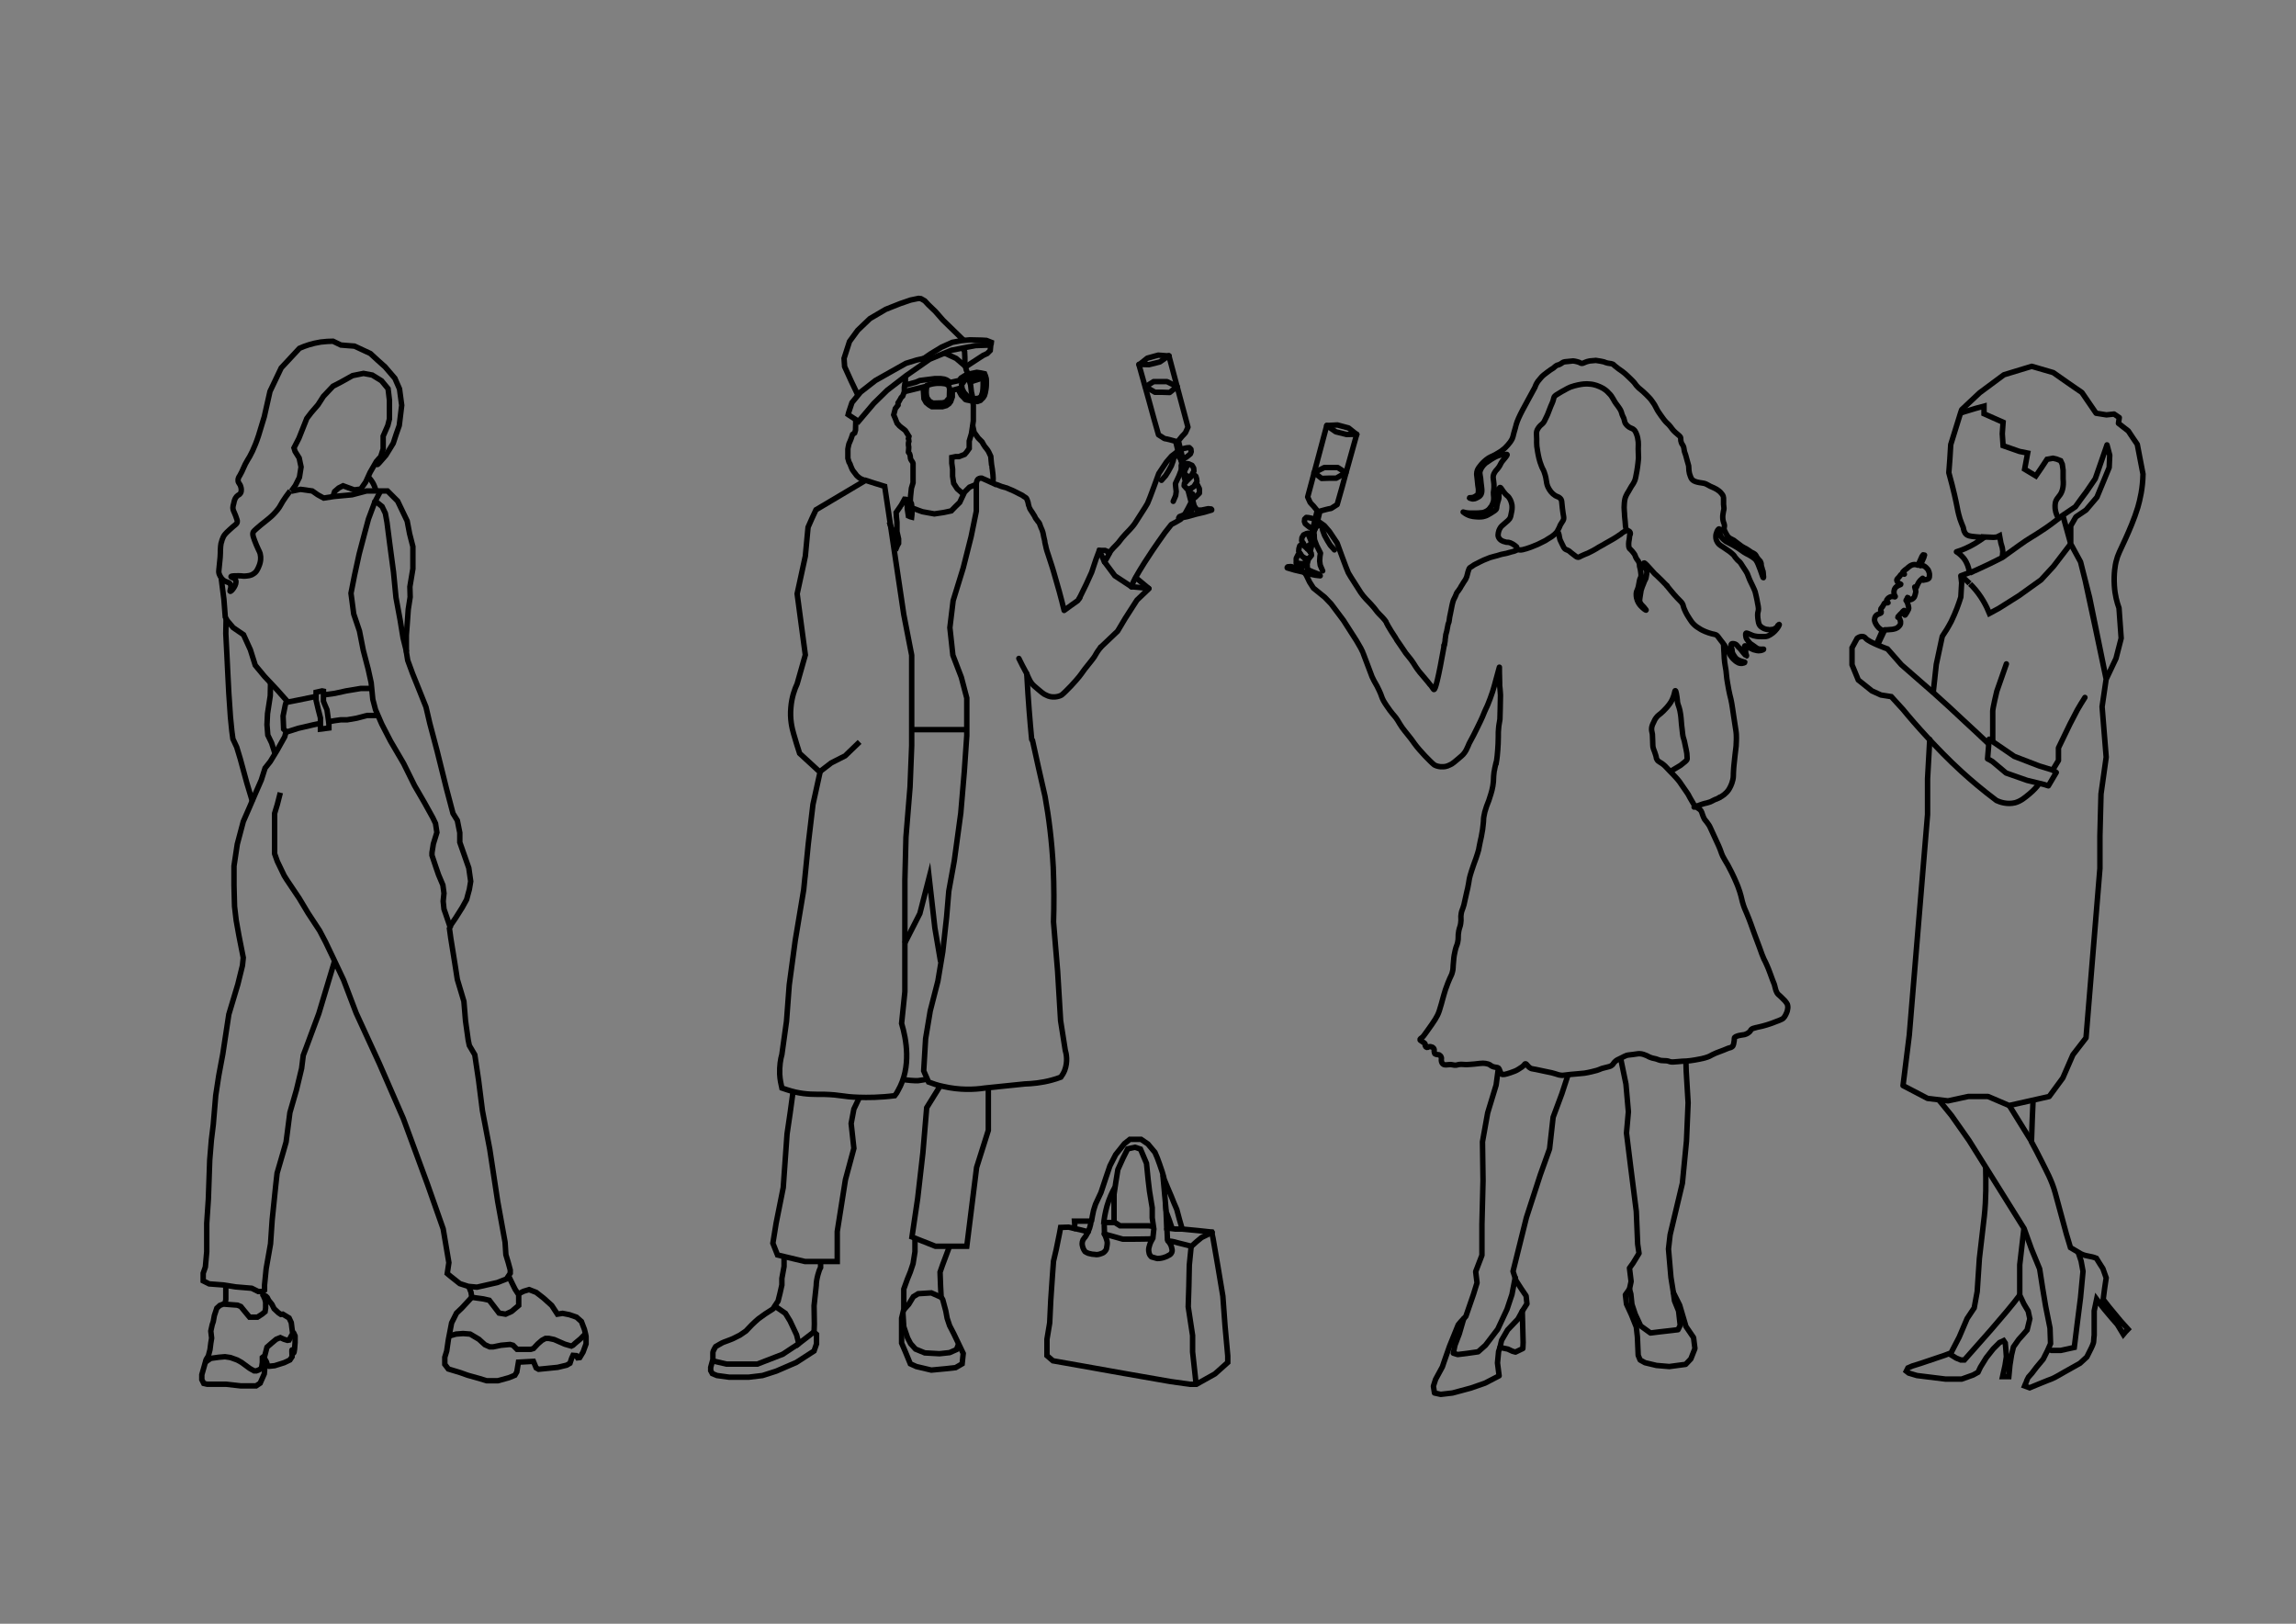 <?xml version="1.0" encoding="utf-8"?>
<!-- Generator: Adobe Illustrator 24.2.1, SVG Export Plug-In . SVG Version: 6.00 Build 0)  -->
<svg version="1.1" id="Ebene_1" xmlns="http://www.w3.org/2000/svg" xmlns:xlink="http://www.w3.org/1999/xlink" x="0px" y="0px"
	 viewBox="0 0 841.9 595.3" style="enable-background:new 0 0 841.9 595.3;" xml:space="preserve">
<rect x="0" y="0" width="841.9" height="595.3" fill="#808080" stroke="none"/>
<style type="text/css">
	.st0{fill:none;stroke:#000000;stroke-width:2;stroke-miterlimit:10;}
	.st1{fill:none;stroke:#000000;stroke-width:2;stroke-linecap:round;stroke-linejoin:round;stroke-miterlimit:10;}
	.st2{fill:#FFFFFF;stroke:#000000;stroke-width:2;stroke-miterlimit:10;}
	.st3{fill:none;stroke:#020203;stroke-width:2;stroke-linecap:round;stroke-linejoin:round;stroke-miterlimit:10;}
	.st4{fill:none;stroke:#020203;stroke-width:2;stroke-linecap:round;stroke-miterlimit:10;}
</style>
<path class="st0" d="M135,174.8c0.5,0.5,1.1,1.2,1.7,2.2c0.6,1.1,1,2.2,1.1,2.9"/>
<path class="st0" d="M139.3,167.7c-0.1,0.5-0.2,1.1-0.3,1.6c-0.4,0.7-0.7,1-0.6,1c0.1,0.1,1.1-1.1,3.1-3.4c0.9-1.5,1.8-2.9,2.7-4.4
	c0.7-2.2,1.4-4.3,2.2-6.5c0.3-2.5,0.6-5,0.9-7.4c-0.3-2-0.5-4-0.8-6c-0.6-1.3-1.1-2.6-1.7-3.9c-1.2-1.4-2.4-2.8-3.6-4.2
	c-1.8-1.6-3.6-3.2-5.4-4.9c-1.9-0.9-3.9-1.8-5.8-2.7c-1.7-0.1-3.4-0.3-5-0.4c-1-0.5-1.9-0.9-2.9-1.4c-1.3,0-2.9,0.1-4.5,0.3
	c-3.2,0.5-5.8,1.4-7.8,2.3c-2.2,2.4-4.5,4.8-6.7,7.2c-1.4,2.9-2.7,5.7-4.1,8.6c-0.7,3.1-1.4,6.2-2.1,9.3c-0.7,2.3-1.4,4.6-2.1,6.9
	c-1.5,4.6-3,7.4-4.1,9.1c-1.1,1.7-1.7,3.8-2.8,5.6c-0.3,0.4-0.7,1.1-0.6,1.9c0.1,0.9,0.7,1,1,2.2c0.1,0.3,0.4,1.4-0.1,2.3
	c-0.4,0.7-0.8,0.5-1.5,1.3c-0.6,0.7-0.8,1.5-1,2.5c-0.2,0.7-0.3,1.1-0.3,1.6c0,0.9,0.4,1.3,1,2.9c0.4,1.2,0.7,1.8,0.6,2.2
	c-0.1,0.9-0.8,1-2.8,2.9c-1.7,1.5-2.1,2.2-2.3,2.6c-0.4,0.8-0.7,1.8-0.7,1.9c-0.1,0.2-0.2,0.7-0.3,1.6c-0.1,1.1-0.1,1.9-0.1,2.5
	c0,0.9-0.1,1.9-0.3,3.8c-0.2,2.6-0.4,2.9-0.2,3.6c0.1,0.3,0.5,1.6,1.6,2.5c1.2,0.9,2,0.6,2.5,1.4c0.7,1.1-0.3,2.6,0,2.7
	c0.4,0.2,2.7-2.6,2-4.1c-0.4-0.9-1.8-1-1.7-1.3c0.1-0.3,1.5-0.3,2.7-0.3c1.6,0,1.7,0.2,2.6,0.1c0.9-0.1,1.9-0.1,2.9-0.8
	c1.2-0.7,1.6-1.8,2-2.7c0.9-2,0.7-3.7,0.6-4.1c-0.1-1.1-0.4-1.2-1.5-3.8c-1-2.5-1.5-3.7-1.2-4.6c0.1-0.3,0.3-0.6,2.8-2.7
	c1.9-1.6,2.1-1.6,3.1-2.5c1.1-0.9,2.1-1.9,3.2-3.3c0.8-1,0.8-1.3,1.8-2.9c0.7-1.1,1.6-2.4,2.7-3.8"/>
<path class="st0" d="M106.8,180.1c1.1-0.2,2.3-0.5,3.4-0.7l4.3,0.6l2,1.4l2.2,1.2l3.9-0.6l6.5-0.6l5.3-1.4h5.2h2.5l3.7,3.7l3.5,7.3
	l0.9,4.7l1.2,4.7v3.8v4.3l-1.1,6.6l0.1,3.8l-0.7,4.5l-0.4,5.6l-0.3,3.9v3.7v2.4l0.5,3.1l1.8,4.9l2.3,5.7l2.6,6.5l1.4,6l2.7,10.2
	l3.4,13.7l2.4,9.1l1.6,2.6l0.9,4.5v3.5l3.3,9.4c0.2,1.6,0.5,3.3,0.7,4.9c-0.2,1-0.3,2-0.5,3c-0.3,1.2-0.7,2.4-1,3.7l-1.6,2.9
	l-2.4,3.8l-1.7,2.5l-0.6,1.4l0.5,3.6l1.5,9.3l0.9,5.8l2.4,8l0.6,7.2l1,7.1l0.4,1.9l2,3.4l1.4,9.4l1.4,11.1l2.7,14.2l2.9,19.1
	l2.7,14.9l0.3,4.6l0.9,3l0.7,2.6v1.2l-1.4,2.1l-3.3,1.3l-7.5,1.7l-3.2-0.3l-3.1-1l-3.4-2.7l-1.2-1l0.6-4l-2.1-12.4l-5.7-16.2
	l-8.9-24.2l-8.8-20.2l-8.5-18.5l-4.6-12.1c-1.1-2.4-2.3-4.8-3.4-7.2c-1.1-2.2-2.1-4.5-3.2-6.7l-2.2-4.2l-4.2-6.4l-3.3-5.5l-4.5-6.7
	l-1-1.6l-2.5-5.2l-1-2.8v-4.9v-4.9v-5l1-3.3l1.1-4.3"/>
<path class="st0" d="M122.7,352.3c-0.7,2.3-1.4,4.7-2.1,7l-3.7,12.3l-4.6,12.4l-1.1,2.9l-0.6,4.8l-1.9,7.9l-2.4,8.3l-0.8,6.2
	l-0.6,4.6l-1,3.5l-2.3,7.9l-0.5,4.5l-1.3,12.6l-0.6,8.8l-1.6,9.1l-0.6,6v1.9l-0.7,0.5h-1.6l-2.4-1.2l-5.9-0.5l-4.4-0.7l-5.3-0.4
	l-2.2-1.1v-2.8l0.8-2.3l0.5-5.6v-10.4l0.6-8.9l0.5-14.3l0.6-7.3l0.7-5.7l0.9-10.7l1.1-7.2l1.5-8l2.2-14.5l3.3-11l1.7-6.9l0.3-2.9
	l-1.6-8.1l-1-5.6l-0.6-5.1l-0.2-7.6v-7.2l1.2-8l2.2-8.3l2.4-5.5l2.1-4.9l2.1-4.8l1.4-4.4l1.9-2.4l2.5-4.1l2.8-5l0.5-1.9l-0.9-0.9
	l-0.2-4.8l0.8-4l0.2-0.7l0.7-0.5l-3.9-4.4l-4.6-4.9l-3.4-4.1l-1.8-5.7l-2.5-5.5l-3.8-2.6l-2.2-2.6l-0.7-1.3l-0.5-6.5l-0.9-7
	c0.2-0.2,0.3-0.5,0.5-0.7"/>
<path class="st0" d="M149.1,239.1c-0.4-1.7-0.9-3.5-1.3-5.2l-1.1-6.7l-1.5-8.1l-0.9-9.3l-1.4-10.5l-1-7.8l-0.6-3.3l-1.2-2.5
	l-1.6-1.3l-0.9-0.7c0.6-1.2,1.3-2.4,1.9-3.6"/>
<path class="st0" d="M137.6,183.6c-0.8,2.2-1.7,4.5-2.5,6.7l-1.5,5.6l-1.9,7.2l-1.7,7.8l-1.3,6.6l1,7.6l2.1,6.2l1.4,7.1l1.8,6.9
	l1.1,5l0.6,6.1l1,3.8l2.3,5.3l3.2,6.2l4.8,8.2l4,8.1l3.6,6.2l3.1,5.6l1,2.1l0.5,3.3l-1.3,4.2l-0.5,3.2v1l1.4,4.2l1,2.9l1.6,3.8
	l0.4,3l-0.3,2.9l0.3,2.9l0.6,1.7c0.6,1.8,1.2,3.5,1.8,5.3"/>
<path class="st0" d="M117.5,265.2c-0.8,0.2-1.7,0.3-2.5,0.5l-5.6,1.3c-1.5,0.5-2.9,0.9-4.4,1.4"/>
<path class="st0" d="M138.5,262.3c-1.3,0-2.6,0-3.9,0l-3.8,1l-3.5,0.6h-2.4c-1.5,0.2-3,0.4-4.4,0.7"/>
<polyline class="st0" points="116,255.3 108.6,256.8 105.5,257.4 "/>
<path class="st0" d="M136.2,252.4c-1.3,0-2.6,0-3.9,0l-5.4,0.9l-4.1,0.9c-1.4,0.2-2.9,0.4-4.3,0.6"/>
<path class="st0" d="M118.1,253.3l-2.2,0.5v2.9l0.8,3.4l0.8,3.1v4.1l3.1-0.4v-1.5c0,0-0.1-0.9-0.1-0.9c0,0-0.6-4.3-0.6-4.3
	c-0.4-1-0.9-2-1.3-3.1l0-3.7L118.1,253.3z"/>
<path class="st0" d="M82.9,226.9c0,1.8-0.1,3.6-0.1,5.4l0.4,7.8l0.3,6.2l0.4,7.8l0.6,8.8l0.5,5l0.4,3l1.4,3l1.3,4.3l2.4,8.8
	c0.7,2.3,1.4,4.7,2.1,7"/>
<polyline class="st0" points="100.9,276.5 99.6,272.4 98.2,269.5 97.9,265.7 98.1,261.6 99.1,255.1 99.2,250.4 "/>
<polyline class="st0" points="122.1,182 122.7,180.2 124.2,178.9 125.8,178.1 127.7,178.8 129.9,179.6 132.3,179.3 134.1,176.7 
	135.7,173.2 138,169.2 139.6,167.4 140.5,164.6 140.5,159.9 142.2,156 142.8,153.6 142.8,150.5 142.8,146.7 142.3,142.5 
	139.9,139.6 136.5,137.5 133.3,136.9 129.3,137.7 125,140.1 122.1,141.6 118.6,145.3 116.6,148.4 114.1,151.3 112.5,153.4 
	109.6,160.7 107.8,164.2 108.2,165.5 109.7,167.9 110.4,171.2 109.8,175 108.3,178 106.8,180.1 "/>
<polyline class="st0" points="186.5,467.8 187.9,470.7 188.9,472.7 190.2,474.7 190.2,476.5 190.2,478.6 187.6,480.8 185.4,481.8 
	183,481.4 181.4,479.3 179.4,476.7 177.2,476.2 175,475.9 173,475.6 172.7,473.7 171.9,471.7 "/>
<path class="st0" d="M173,475.6c-1.2,1.3-2.5,2.7-3.7,4l-1.9,1.8l-1.8,3.6l-1.2,6.2l-0.6,4.1l-0.7,2.3v2.6l1.3,1.7l4.3,1.3l2.8,1
	l4.3,1.2l2.6,0.8h4.2l4-1.1l2.2-0.9l0.7-1.2l0.6-3.6l5.5-0.3l1,2.4l0.9,0.5l7-0.7l3.3-0.8l1.2-0.7l0.6-1.8l0.5-1.1l1.2,0.1l0.5,0.8
	l0.8-0.1l1.2-2l1.1-3v-2.7l-0.2-1l-0.1-0.4l-0.3-1.2l-1.1-2.9l-1.8-1.6l-2.6-0.9l-2.5-0.5l-1.9,0.3l-2.1-3.2l-3-2.7l-2.7-2.1l-2.6-1
	l-2,0.6c-0.6,0.3-1.2,0.6-1.8,0.9"/>
<path class="st0" d="M214.6,489.1c-0.6,0.6-1.2,1.1-1.7,1.7l-1.8,1.5l-1,0.9l-0.6,0.3l-2.4-0.7l-3.9-1.7l-1.9-0.4l-1.3,0l-1.3,0.7
	l-1.5,1.3l-1.6,1.7l-1,0.3h-2.8h-2.2l-1.5-1.5l-1.1-0.3l-3.3,0.3l-2.9,0.6h-1.2l-1.8-0.8l-2.2-2l-3.2-1.9l-2.6-0.2l-2.6,0.2
	c-0.8,0.2-1.6,0.5-2.5,0.7"/>
<path class="st0" d="M96.4,473.7v1.1l0.2,0.3l0.1,0.2l0.1,0.3l0.3,0.6l0.3,1.2v2.2l-0.2,1.3l-1.1,0.9l-1.7,1.1h-1.5h-1.4l-1.9-2.3
	l-1.3-1.6l-1.2-0.5l-2.7-0.2l-2.5-0.2l-1.3,0.5l-1.1,1l-0.9,2.7l-0.4,2.2l-0.4,1.2l-0.5,2.3l0.3,2.6l-0.3,1.8l-0.3,2.4l-0.6,2.3
	l-0.8,1.3l-0.3,1l-0.5,1.8l-0.8,2.8v1.8l0.7,1.4l1.3,0.3h3.6h3.4l5.3,0.6h3.2h2.4l1.5-1l1.5-3.4l0.3-3.1l-0.5-1.7l0.5-0.5l0.5,0.9
	l0.4,1.3l0.6,0.3l2-0.2l3.5-1.1l2.1-1l0.8-1.2c-0.1-1.9-0.1-2.6,0-2.6c0.1,0,0.3,1.4,0.5,1.3c0.2,0,0.3-0.6,0.4-1.4l0.2-2.5v-2.4
	l-0.5-1.1l-0.5-0.6l-0.4-3.2l-0.8-1.7l-2.3-1.4l-0.7,0.1l-0.9-0.6l-1.6-1.5l-0.8-1.6l-1.2-1.5l-0.5-1l-0.5-0.5
	c-0.2-0.1-0.4-0.2-0.6-0.2"/>
<path class="st0" d="M75.1,499.5c0.7-0.5,1.5-1,2.2-1.5l2.9-0.4l2.3-0.2l2,0.3l2.5,0.9l1.6,0.9l1.9,1.4l1.1,0.8l0.7,0.4l0.9,0.5H94
	l1-0.4l0.8-0.5l0.2-0.8l0.2-1.4v-1.8l0.9-0.7l0.8-3.1l1.6-1.4l1.8-1.5l1.5-0.6l1.3,0.6l1.3,0.4l0.6-0.1l0.8-1.5
	c0.2-0.3,0.4-0.7,0.6-1"/>
<polyline class="st0" points="82.8,471.4 82.8,473.7 82.8,475.3 82.8,476.4 82.5,478.2 "/>
<path class="st1" d="M611.2,214.7c0.4,0.5,0.9,1.2,1.6,2c0.8,0.9,1.3,1.6,2.1,2.4c1.3,1.4,1.6,1.5,2,2.2c0.4,0.7,0.2,0.8,0.7,2
	c0.7,1.7,1.5,2.9,1.9,3.5c0.5,0.8,0.9,1.4,1.6,2.1c0.8,0.8,1.5,1.2,2,1.5c0.4,0.3,1.6,1,3.4,1.6c2,0.7,2.5,0.4,3.2,1.1
	c0.2,0.2,0.1,0.1,1.3,1.7c0.6,0.7,0.7,0.9,1,1.3c0.2,0.2,0.4,0.6,0.9,1.4c0.5,0.8,0.7,1.2,0.9,1.4c0.5,1,0.4,0.9,0.8,1.5
	c0.6,0.9,1.2,1.5,1.6,1.8c0.7,0.6,1.1,0.7,1.2,0.8c0.7,0.3,1.3,0.2,1.4,0.2c0.5-0.1,1-0.2,1-0.4c0-0.1-0.5-0.1-1.3-0.4
	c-0.3-0.1-1.2-0.4-1.9-1c-0.4-0.4-0.6-0.8-1-1.4c-0.1-0.2-0.2-0.4-0.3-0.6c-0.2-0.5-0.1-0.7-0.2-1.3c-0.1-0.5-0.2-0.5-0.3-0.9
	c-0.1-0.5-0.1-0.9,0.1-1.1c0.4-0.3,1.2-0.1,1.7,0.2c0.3,0.2,0.3,0.3,0.9,1c0.5,0.5,0.5,0.4,0.8,0.8c0.5,0.6,0.5,0.7,1.1,1.4
	c0.2,0.3,0.9,1,1,1c0.1,0,0-0.3-0.2-0.8c-0.1-0.5-0.1-0.6-0.1-1.1c-0.2-1.2-0.5-1.7-0.3-1.8c0.1-0.1,0.2,0,0.8,0.3
	c0.5,0.3,0.4,0.2,1.1,0.5c0.9,0.4,0.8,0.4,1.3,0.6c0.3,0.1,0.7,0.2,1.2,0.3c0.4,0.1,0.8,0.1,1.4,0c0.6-0.1,1.2-0.4,1.1-0.5
	c0-0.1-0.4,0.1-1.1,0c-0.2,0-0.6,0-1.1-0.2c-0.2-0.1-0.4-0.2-0.9-0.6c-0.4-0.3-0.4-0.3-0.7-0.5c-0.5-0.4-0.6-0.4-0.9-0.6
	c-0.4-0.3-0.6-0.6-1-1.1c-0.4-0.5-0.7-0.9-0.8-1.5c0-0.2-0.3-1.2,0.1-1.4c0.1,0,0.2-0.1,1.5,0.5c0.7,0.3,0.9,0.4,1.3,0.5
	c0.1,0,0.4,0.1,1,0.2c0.5,0.1,1.1,0.1,2,0.1c1.2,0,1.8,0,2.5-0.4c0.3-0.1,0.5-0.3,1-0.6c0.2-0.1,0.7-0.5,1.2-1
	c1.1-1.1,1.8-2.4,1.6-2.5c-0.1,0-0.9,0.8-0.9,0.9c-0.4,0.5-0.5,0.6-0.7,0.7c-0.4,0.2-0.7,0.3-1.2,0.3c-0.5,0.1-0.9,0.1-1.1,0
	c-0.5,0-1.4-0.1-2.3-0.7c-0.2-0.1-0.8-0.5-1.1-1.1c-0.2-0.4-0.3-0.8-0.4-1.5c-0.1-0.6-0.2-1.2-0.2-2c0-1.3,0.3-1.2,0.3-2.3
	c0-0.4-0.1-1.1-0.4-2.5c0-0.2-0.2-1-0.4-2c-0.2-0.9-0.3-1.4-0.4-1.7c-0.2-0.6-0.3-0.8-0.9-2.1c-0.6-1.2-0.8-1.7-1.1-2.3
	c-0.6-1.4-0.5-1.4-0.9-2.3c-0.2-0.4-0.6-1.1-1.5-2.4c-0.9-1.4-1-1.6-1.2-1.8c-0.6-0.6-0.8-0.6-1.4-1.4c-0.6-0.6-0.5-0.8-1-1.3
	c-0.4-0.4-0.8-0.7-1.4-1.2c-0.7-0.5-0.9-0.6-2.2-1.5c-1-0.6-1.5-1-1.6-1.1c-0.3-0.3-1-1-1.2-2.3c0-0.2-0.2-1.1,0.3-2.2
	c0.1-0.4,0.6-1.3,0.9-1.2c0.4,0.1-0.1,1.4,0.7,2.8c0.5,0.9,1.4,1.5,1.8,1.8c0.5,0.3,0.5,0.3,1.7,0.9c0.6,0.3,1.5,0.8,2.5,1.4
	c1.1,0.7,1.1,0.8,2.3,1.6c0.9,0.6,0.9,0.5,2,1.1c1.9,1.1,2.4,1.7,2.5,1.9c0.3,0.4,0.5,0.8,0.8,1.5c1.2,2.9,1.7,5,1.9,4.9
	c0.1,0,0.1-0.4,0-1.1c0-0.6-0.1-1-0.1-1.1c0-0.1,0-0.2-0.1-0.3c-0.1-0.3-0.2-0.6-0.2-0.7c-0.1-0.3-0.2-0.7-0.3-1
	c-0.2-0.7,0-0.9-0.2-1.3c-0.2-0.8-0.6-0.7-1.4-1.9c-0.5-0.8-0.4-0.9-0.9-1.3c-0.4-0.3-0.5-0.3-1.3-0.7c-0.6-0.4-0.6-0.5-1.3-0.9
	c-0.7-0.5-0.8-0.4-1.6-0.9c-0.4-0.2-0.8-0.5-1.7-1.2c-1.5-1.1-1.3-1-1.7-1.3c-1.2-0.7-1.4-0.6-2-1.2c-0.4-0.4-0.6-0.8-1-1.5
	c-0.4-0.8-0.6-1.2-0.6-1.6c0-0.6,0.2-0.8,0.1-1.4c0-0.3-0.1-0.3-0.3-0.9c-0.1-0.3-0.3-1-0.3-1.9c0-0.4,0-0.7,0.1-1.2
	c0.1-0.9,0.2-1,0.3-1.6c0.1-0.6,0-0.6-0.1-1.9c0-0.6,0-0.7,0-1.4c0-0.9,0-1.3-0.1-1.5c-0.2-0.7-0.7-1.1-1.1-1.6
	c-0.1-0.1-0.5-0.5-1.3-1c-0.8-0.5-1-0.5-2.3-1.1c-1.4-0.7-1.5-0.9-2.3-1.1c-0.8-0.2-0.8-0.1-1.8-0.3c-1-0.2-1.8-0.4-2.4-0.9
	c-0.5-0.4-0.7-0.9-1-1.8c-0.1-0.2-0.3-0.8-0.4-1.7c-0.1-0.9,0-1-0.1-1.7c-0.1-0.6-0.2-0.6-0.5-1.8c-0.3-1.1-0.3-1.2-0.6-2.2
	c-0.3-1-0.4-0.9-0.5-1.6c-0.2-0.9-0.1-1.1-0.4-1.7c-0.3-0.7-0.5-0.6-0.7-1.3c-0.4-1,0-1.4-0.4-2.1c-0.1-0.2-0.2-0.2-1.2-1.1
	c-0.4-0.3-0.8-0.7-1.2-1.1c-0.5-0.6-0.7-0.8-1.1-1.4c-1-1.3-1.4-1.3-2.4-2.6c-0.1-0.1,0,0-1.1-1.5c-1.1-1.6-1.2-1.7-1.4-2.1
	c-0.5-0.9-0.5-1-1-1.9c-0.5-0.8-0.9-1.3-1.1-1.6c-0.4-0.6-1.1-1.3-2-2.2c-0.7-0.7-1.5-1.4-2-1.8c-0.6-0.5-0.9-0.7-1.3-1.2
	c-0.6-0.6-0.5-0.7-1.1-1.4c-0.4-0.5-1-1-2.1-2.1c-0.7-0.7-1.1-1-1.3-1.2c-0.8-0.7-0.9-0.7-2.3-1.7c-0.9-0.7-1.3-1-1.4-1.1
	c-0.5-0.5-0.6-0.6-1-0.7c-0.5-0.2-0.7-0.1-1.6-0.3c-0.6-0.1-0.6-0.2-1.5-0.5c-0.2,0-0.5-0.1-1-0.2c-0.5-0.1-1.1-0.2-1.9-0.3
	c0,0-0.6,0.1-1,0.1c-1.2,0.1-1.2,0.1-1.6,0.2c-0.4,0.1-0.8,0.2-1,0.3c-0.9,0.3-1,0.5-1.4,0.5c-0.4,0-0.5-0.1-1.1-0.4
	c-0.3-0.1-1.2-0.4-2.2-0.5c-0.3,0-0.2,0-1.9,0.2c-1.1,0.1-1.2,0.1-1.5,0.2c-0.6,0.2-0.6,0.4-1.4,0.8c-0.7,0.4-0.8,0.2-1.3,0.5
	c-0.5,0.3-0.5,0.4-1.1,0.9c-0.4,0.3-0.4,0.2-1.1,0.7c-0.1,0.1-0.3,0.2-1.1,0.8c-0.8,0.6-1.2,0.9-1.3,1c-0.5,0.4-0.9,0.8-1.2,1.2
	c-0.2,0.2-0.6,0.7-1,1.2c-0.7,1-1,1.9-1.1,2.2c-3.6,6.7-6.1,10.8-6.9,13.8c0,0.2-0.3,1.1-0.8,2.9c-0.3,1.3-0.4,1.6-0.6,2.1
	c-0.5,1-1,1.6-1.6,2.3c-0.7,0.8-1.3,1.4-1.9,1.8c-0.2,0.2-0.7,0.6-1.6,1.1c-1.9,1.2-2.2,1.1-3.6,1.9c-1.2,0.8-2,1.6-2.7,2.4
	c-0.7,0.8-1.1,1.4-1.4,2.1c-0.2,0.5-0.2,0.9-0.2,1c-0.1,0.5,0,0.8,0.1,1.7c0.1,0.9,0,0.3,0.2,1.9c0,0.4,0.1,0.9,0.2,1.6
	c0.1,0.5,0.1,0.8,0.1,1.2c0,1.1-0.1,1.3-0.2,1.4c-0.2,0.2-0.4,0.4-0.7,0.6c-0.2,0.1-0.4,0.2-0.7,0.4c-0.1,0-0.3,0.1-0.7,0.2
	c-0.6,0.1-1,0-1,0.1c0,0.1,0.5,0.3,0.7,0.3c0.3,0.1,0.5,0.1,0.5,0.1c0,0,0.1,0,0.2,0c0.7,0,1.5-0.5,1.5-0.5c0.4-0.2,0.8-0.4,1.1-0.8
	c0.2-0.2,0.4-0.6,0.5-1.2c0.1-0.8,0-1.3-0.1-2.2c-0.2-1.4-0.1-0.9-0.3-2.8c-0.3-1.8-0.3-1.8-0.3-2.2c0.2-1.3,1-2.2,1.3-2.6
	c0.5-0.6,1-1,1.4-1.2c0.4-0.3,0.7-0.5,1.3-0.9c0.8-0.5,1.3-0.8,1.9-1.1c0.7-0.3,1.2-0.5,1.8-0.6c0.4-0.1,0.5,0,1.1-0.1
	c0.9-0.1,1.1-0.2,1.2-0.1c0.1,0.1,0,0.4-1.1,1.7c-0.7,0.9-0.8,0.9-1,1.3c-0.5,0.8-0.4,0.9-0.9,1.6c-0.8,1.2-1.1,1.1-1.6,2.1
	c-0.2,0.3-0.5,0.9-0.5,1.7c0,0.5,0.1,0.6,0.2,1.7c0.1,0.5,0.1,1.1,0.1,1.8c0,1-0.1,1-0.2,2c0,1.4,0.2,1.6,0.1,2.6
	c0,0.5-0.2,1.2-0.6,2c-0.1,0.3-0.3,0.6-0.6,0.9c-0.3,0.5-0.9,1.2-1.9,1.6c-0.6,0.3-1.2,0.4-1.8,0.4c-0.3,0-0.5,0.1-1.8,0.1
	c-1.2,0-1.8,0-2,0c-0.6,0-1.5-0.1-2.5-0.4c1.1,0.9,2,1.2,2.6,1.4c0.7,0.2,1.4,0.3,1.6,0.3c0.3,0,0.9,0.1,1.5,0.1
	c0.6,0,1.4,0,2.3-0.3c0.7-0.2,1.2-0.5,2.2-1.1c1.1-0.7,1.6-1,1.9-1.4c0.3-0.5,0.1-0.6,0.4-1.9c0.3-1.4,0.5-1.4,0.6-2.3
	c0-0.3,0-0.9,0-2c0-0.1,0-0.8,0-0.8c0.1-0.7,0.2-0.9,0.4-1c0.4-0.1,0.7,1,1.9,2.3c0.8,0.9,0.9,0.7,1.4,1.4c0.8,1.1,1,2.3,1.1,2.8
	c0.1,1,0,1.9-0.2,2.7c-0.2,1.2-0.3,1.7-0.7,2.3c-0.2,0.3-0.7,0.8-1.8,1.7c-1.1,1-1.2,1-1.4,1.3c-0.1,0.2-0.7,0.9-0.9,2.1
	c-0.1,0.6-0.2,1.1,0.1,1.7c0.5,1.1,1.7,1.5,2.2,1.6c1,0.4,1.1,0,2.1,0.4c1.3,0.5,2.3,1.5,2.3,1.5c0,0.2,0.1,0.6,0.4,0.8
	c0.8,0.7,2.5,0.1,4.8-0.7c1.9-0.7,3.2-1.3,4.3-1.9c0.7-0.3,1.4-0.7,2.1-1.2c0.9-0.5,1.5-0.9,2.2-1.5c0,0,0.7-0.6,1.2-1.3
	c0,0,0-0.1,0-0.1c0.1-0.1,0.1-0.1,0.1-0.2c0,0,0.1-0.1,0.1-0.2c0.4-0.6,0.8-1.7,0.8-1.7c0.5-0.9,0.8-1.2,1-1.6
	c0.6-1,0.1-1.6-0.2-4.5c-0.3-2.4-0.1-3.1-0.9-3.8c-0.5-0.5-0.8-0.4-1.7-0.9c-1.3-0.8-2-1.9-2.4-2.6c-1.2-2.1-0.5-2.8-1.7-6.1
	c-0.4-1.1-0.5-0.9-1-2.2c-0.8-2-1.1-3.6-1.4-5.3c-0.6-3.2-0.2-3.4-0.4-6.2c0-0.3-0.1-1,0.3-1.8c0.2-0.4,0.4-0.6,0.5-0.8
	c0.5-0.7,1.1-1.1,1.3-1.3c0.6-0.5,0.9-1.2,1.6-2.7c0.6-1.2,0.4-1,1.5-3.7c0.7-1.6,0.7-1.6,0.9-2.2c0.3-0.9,0.2-1.2,0.6-1.6
	c0.2-0.2,0.4-0.4,1.8-1.2c0.8-0.5,1.2-0.7,1.4-0.8c1.2-0.7,1.8-1,2.5-1.3c1.1-0.4,1.9-0.6,2.8-0.8c1.5-0.3,2.8-0.5,4.5-0.3
	c0.3,0,1.9,0.2,3.6,1c1.6,0.7,2.6,1.6,3.1,2.2c1.8,1.7,1.4,2.3,3.4,4.8c0.4,0.6,1,1.3,1.3,2.2c0.1,0.2,0.1,0.5,0.3,1
	c0.2,0.6,0.4,0.8,0.6,1.3c0.3,0.9,0.2,0.9,0.4,1.5c0.4,1,1.3,1.6,1.6,1.8c0.8,0.5,1.2,0.4,1.8,1c0.2,0.2,0.4,0.4,0.7,1.1
	c0.6,1.3,0.7,2.5,0.8,3.2c0.1,1,0,0.8,0,2.7c0,1.7,0.1,2,0.1,3.2c0,0.4-0.1,1-0.2,2.1c-0.1,0.8-0.2,1.7-0.4,2.8
	c-0.4,2.4-0.6,3-0.7,3.3c-0.4,1-0.9,1.7-0.9,1.7c-0.3,0.4-0.4,0.6-0.7,1.1c-0.1,0.2-0.1,0.2-0.8,1.4c-0.4,0.7-0.6,0.9-0.8,1.4
	c-0.5,1-0.6,1.8-0.7,2.9c-0.1,1.1-0.1,2,0,3c0,0.3,0.1,0.7,0.1,1.7c0.1,1,0.1,1,0.2,2c0.2,2.1,0.1,2,0.2,2.2c0.1,0.5,0.3,0.7,0.1,1
	c-0.1,0.3-0.4,0.3-1,0.7c-0.4,0.2-0.4,0.3-0.9,0.7c-0.4,0.3-0.7,0.4-1.5,1c-0.8,0.5-1.1,0.7-2,1.2c-1.2,0.7-1.2,0.7-2.3,1.3
	c-0.5,0.3-0.6,0.4-1.4,0.8c-0.9,0.5-1.1,0.6-1.7,1c-0.8,0.4-1.1,0.7-1.6,0.9c-0.8,0.4-1.4,0.7-1.6,0.8c-0.9,0.4-0.9,0.3-1.7,0.7
	c-1.4,0.6-1.4,0.8-1.9,0.8c-0.4,0-0.9-0.4-1.9-1.2c-1.1-0.8-1.1-1-1.7-1.3c-0.8-0.4-0.9-0.3-1.3-0.7c-0.2-0.2-0.3-0.3-0.9-1.6
	c-0.7-1.4-0.7-1.5-0.8-1.7c-0.1-0.3-0.1-0.4-0.2-0.9c0,0-0.1-0.3-0.1-0.6c-0.1-0.6-0.4-1.2-0.6-1.6"/>
<path class="st1" d="M611.2,214.7c-1.9-2-2.7-2.7-3.1-3.1c0,0-0.1-0.1-0.1-0.1c-0.2-0.2-0.6-0.6-1.2-1.1c-0.1-0.1-0.4-0.4-1.8-2
	c-0.2-0.2-0.6-0.7-1.1-1.2c-0.6-0.6-0.9-0.9-1.1-0.8c-0.2,0.1,0,1.1,0.5,1.9c0.3,0.4,0.4,0.5,0.5,0.9c0.1,0.4,0.1,0.7,0,1.3
	c-0.1,0.6-0.2,1.1-0.2,1.2c0,0.1-0.1,0.5-0.4,1c-0.2,0.4-0.3,0.5-0.4,0.9c-0.2,0.4-0.1,0.4-0.4,1c-0.2,0.6-0.3,0.6-0.4,1.1
	c-0.2,0.5-0.3,0.9-0.3,1.1c-0.1,0.4-0.1,0.4-0.2,1.2c-0.1,0.7-0.2,1.3-0.2,1.3c-0.1,0.7-0.1,0.8-0.1,1c0.1,0.4,0.2,0.7,0.5,1.1
	c0.2,0.3,0.4,0.5,0.7,0.8c0.3,0.3,0.4,0.4,0.7,0.8c0.3,0.4,0.6,0.7,0.5,0.7c-0.1,0.1-1.2-0.7-2.1-1.7c-0.7-0.8-1-1.6-1.1-1.8
	c-0.3-0.8-0.4-1.4-0.4-1.6c0-0.4-0.1-1,0.1-1.7c0.2-0.6,0.3-0.6,0.5-1.3c0.1-0.3,0.2-0.6,0.3-1.3c0.2-1.2,0.2-1.2,0.3-1.6
	c0.2-0.8,0.4-0.8,0.5-1.4c0.1-0.5,0-0.9-0.1-1.8c-0.1-0.9-0.2-1-0.4-1.9c-0.1-1,0-0.9-0.2-1.3c-0.3-0.9-0.7-0.9-1.2-2
	c-0.2-0.5-0.2-0.6-0.4-1c-0.1-0.2-0.3-0.4-0.9-1.2c-0.8-0.9-0.8-0.8-1-1c-0.3-0.5-0.3-1.1-0.3-1.7c0-0.7,0.1-1.1,0.2-1.6
	c0.1-0.4,0.1-1.1,0.2-1.9"/>
<path class="st1" d="M597.8,195.8c0.1-0.4-0.1-0.9-0.5-1.1c-0.4-0.3-1-0.2-1-0.2"/>
<path class="st1" d="M556.5,201.5c-0.7,0.4-1.3,0.6-1.7,0.7c-0.1,0,0,0-1.5,0.4c-0.8,0.2-0.9,0.3-1.1,0.3c-0.4,0.1-0.5,0.1-1,0.2
	c-0.2,0-0.4,0.1-0.9,0.2c-0.6,0.2-0.7,0.2-1.3,0.4c-0.3,0.1-0.4,0.1-0.8,0.2c-1.4,0.4-1.4,0.4-1.8,0.5c-0.2,0.1-0.6,0.2-1.5,0.6
	c-0.7,0.3-1.1,0.4-1.6,0.7c-0.5,0.2-0.8,0.4-1.2,0.6c-0.4,0.2-0.6,0.3-1.2,0.6c-0.2,0.1-0.6,0.3-1.1,0.7c-0.5,0.3-0.7,0.4-0.8,0.5
	c-0.3,0.3-0.4,0.6-0.6,1.2c-0.1,0.3-0.2,0.6-0.3,1.1c-0.2,0.7-0.2,0.8-0.3,1.1c-0.1,0.3-0.3,0.6-0.4,0.9c-0.3,0.5-0.4,0.6-0.8,1.2
	c-0.3,0.5-0.2,0.4-0.8,1.3c-0.3,0.6-0.5,0.9-0.8,1.3c-0.5,0.8-0.6,0.7-0.8,1.1c-0.3,0.5-0.2,0.6-0.6,1.4c-0.2,0.5-0.3,0.5-0.5,1
	c-0.1,0.2-0.3,0.6-0.5,1.5c-0.2,0.7-0.2,1-0.4,1.9c-0.2,1.1-0.2,1-0.4,2c-0.2,0.9-0.3,1.3-0.4,2.3c-0.1,1.1-0.4,1-0.5,1.9
	c0,0.2-0.2,0.8-0.4,2.1c-0.2,0.9-0.4,1.2-0.4,1.7c0,0.4-0.2,1-0.2,1.4c0,0.2,0,0.3,0,0.4c-0.1,0.4-0.1,1-0.4,1.7"/>
<path class="st1" d="M548.5,279.9c-0.2,0.8-0.3,1.4-0.4,1.8c-0.1,0.5-0.1,0.8-0.2,1c0,0.2-0.1,0.5-0.1,0.8c-0.2,1.6-0.1,2-0.2,3.1
	c-0.2,2.2-0.7,3.9-1.4,6c-0.4,1.4-0.5,1.3-1.1,3c-0.6,1.7-0.8,2.6-1,3.8c-0.2,1.1,0,0.9-0.3,3.3c-0.1,0.9-0.2,2-0.5,3.3
	c-0.1,0.7-0.1,0.6-0.5,2.4c-0.5,2.5-0.5,2.4-0.6,3.1c-0.3,1-0.5,1.8-1,3.2c-0.4,1.1-0.5,1.3-0.8,2.2c-0.7,1.9-1.1,3.4-1.3,4
	c-0.5,1.8-0.3,1.6-0.9,4.6c-0.3,1.4-0.4,1.5-0.8,3.5c-0.4,1.7-0.4,1.8-0.6,2.7c-0.6,2.1-0.8,2-1,3.2c-0.3,1.6,0.1,1.8-0.2,3.7
	c-0.2,1.3-0.4,1.2-0.7,2.7c-0.4,2.1,0,2.4-0.4,4.2c-0.3,1.3-0.5,1.2-0.9,2.9c-0.3,1.3-0.5,2.3-0.6,3.8c-0.3,3-0.1,2.8-0.4,4
	c-0.3,1.4-0.6,1.4-1.7,4.2c-0.7,1.8-1.2,3.3-1.4,4.1c-0.5,1.6-0.4,1.6-1,3.6c-0.6,2.1-0.9,3.1-1.4,4.1c-0.5,1-1,1.8-2.1,3.4
	c-0.6,0.9-1.1,1.6-1.7,2.4c-1,1.4-1.5,2.1-1.8,2.3c-0.4,0.3-0.9,0.6-0.8,0.9c0,0.1,0,0.2,1,0.8c0.6,0.4,0.7,0.4,0.8,0.6
	c0.2,0.3,0,0.5,0.1,0.8c0,0.1,0.2,0.5,0.6,0.6c0.4,0.1,0.5-0.3,1.1-0.3c0.4,0,0.8,0.2,0.9,0.2c0.1,0.1,0.5,0.3,0.6,0.6
	c0.2,0.4,0,0.5,0.1,1.1c0.1,0.4,0.1,0.6,0.3,0.8c0,0,0.2,0.2,1.5,0.3c0.3,0.2,0.7,0.5,0.8,1c0.1,0.3,0,0.4,0,0.8
	c0,0.5,0.1,1.1,0.5,1.5c0.4,0.4,0.9,0.4,1.2,0.4c0.5,0,0.7-0.1,1.2-0.1c0.8-0.1,1,0.1,1.9,0.2c1.1,0.1,1.1-0.3,2.5-0.3
	c0.9,0,0.9,0.1,1.9,0.1c0.7,0,1.4-0.1,2.9-0.2c2-0.2,2.3-0.3,3.2-0.3c0.6,0,1.2,0.1,1.9,0.3c0.9,0.3,0.9,0.7,1.9,1
	c1,0.3,1.4,0.1,1.9,0.5c0.2,0.2,0.2,0.3,0.6,1.3c0.3,0.6,0.4,0.9,0.5,0.9c0.5,0.3,1.4,0.1,3.2-0.5c1.5-0.5,2.1-0.8,2.3-0.9
	c0.5-0.3,0.9-0.5,1.3-0.8c0.5-0.3,0.8-0.5,1.1-0.8c0.6-0.5,0.6-0.8,0.8-0.8c0.5-0.1,0.8,1,1.9,1.6c0.3,0.2,0.4,0.2,2.1,0.5
	c0.4,0.1,1.4,0.3,3.3,0.7c1.3,0.3,2,0.4,2.4,0.5c2.3,0.6,2.3,0.8,3.4,0.9c0.7,0.1,0.7,0,3.5-0.3c1.7-0.2,1.8-0.1,3.4-0.3
	c1.4-0.1,2.1-0.2,3-0.4c0.6-0.1,1.8-0.4,3.3-0.8c1.5-0.5,1.3-0.6,2.6-0.9c1.7-0.5,2.2-0.4,2.9-1c0.6-0.5,0.4-0.7,1.2-1.4
	c0.4-0.4,1-0.7,2.1-1.2c1-0.5,1.5-0.8,2.1-1c0.4-0.1,0.5-0.1,2.2-0.3c2.1-0.3,2.1-0.3,2.4-0.3c1.2,0,2.1,0.5,2.7,0.7
	c0.7,0.3,0.8,0.5,1.5,0.7c0.7,0.3,0.8,0.2,1.9,0.5c1.3,0.4,1.2,0.5,2,0.6c0.8,0.1,0.9,0,1.9,0.1c0.9,0.1,0.9,0.3,1.6,0.4
	c0.7,0.1,1.1,0,2.6-0.1c1.8-0.2,1.4-0.1,3.1-0.2c1.1-0.1,2-0.2,3.1-0.4c1.4-0.2,2.4-0.5,2.6-0.5c0.8-0.2,1.3-0.3,2.1-0.6
	c1.1-0.4,1.1-0.6,2.5-1.2c0.3-0.2,0.2-0.1,3.3-1.3c0.6-0.2,1.1-0.5,1.7-0.7c0.8-0.2,1.2-0.3,1.6-0.7c0.2-0.2,0.2-0.4,0.4-0.9
	c0-0.1,0.1-0.5,0.2-1.2c0.1-0.9,0-1,0.2-1.2c0.2-0.2,0.4-0.3,1-0.5c0.3-0.1,0.6-0.2,1.3-0.3c1.2-0.2,1.1-0.2,1.3-0.2
	c0.3-0.1,1-0.3,1.7-0.9c0.6-0.5,0.4-0.7,0.9-1.1c0.4-0.3,0.7-0.3,1.7-0.6c0.1,0,1.4-0.3,2.2-0.5c1.2-0.3,2.1-0.6,2.7-0.8
	c0.7-0.2,1.1-0.4,1.9-0.7c2.5-0.9,2.9-1.2,3.1-1.4c0.4-0.4,0.6-0.7,0.9-1.3c0.2-0.5,0.6-1.1,0.7-2.1c0.1-0.5,0.1-1-0.1-1.7
	c-0.2-0.4-0.4-0.7-0.9-1.3c-0.1-0.1-0.4-0.4-1.4-1.4c-0.6-0.6-0.8-0.7-1-0.9c-0.9-0.9-1-1.9-1.4-3.4c-0.2-0.8-0.1-0.1-1.6-4.3
	c-0.6-1.5-0.7-2-1.2-3c-0.5-1.1-0.6-1.4-1.1-2.3c-0.6-1.3-0.8-2-1.6-4.2c-0.8-2.1-0.2-0.5-1.8-4.8c-1.7-4.6-1.5-4.3-2-5.5
	c-1.4-3.6-1.5-3.4-2.1-5.2c-0.7-2.1-0.6-2.6-1.4-5.1c-0.5-1.5-1-2.8-1.3-3.4c-0.3-0.8-0.9-2-1.6-3.5c-0.6-1.2-1.1-2.1-1.4-2.7
	c-1.2-2.1-1.3-2.1-1.9-3.3c-0.7-1.5-0.5-1.5-1.5-3.8c-0.5-1.1-0.4-0.9-1.8-3.9c-1.4-3-1.4-3.2-1.9-3.9c-1.1-1.7-1.4-1.5-1.9-2.8
	c-0.6-1.4-0.5-2.1-1.4-2.8c-0.5-0.4-0.8-0.5-1.5-1.1c-0.5-0.5-0.8-0.9-0.9-1.2c-0.9-1.5-1.4-2.4-1.8-3.2c-0.3-0.4-0.9-1.4-2.2-3.2
	c-0.8-1.2-1.2-1.8-1.6-2.2c-0.4-0.5-0.7-0.8-2.3-2.5c-0.1-0.1-0.2-0.2-0.3-0.3c-1.2-1.3-1.9-2-2.1-2.2c-1.7-1.6-2.4-1.3-3-2.5
	c-0.3-0.5,0-0.4-0.5-1.8c-0.5-1.6-0.7-1.7-0.9-2.7c0-0.1-0.1-0.8-0.1-2.2c-0.1-1.7-0.1-1.9-0.1-2.4c-0.2-1.2-0.3-1.2-0.3-1.9
	c0-0.9,0.3-1.6,0.7-2.4c0.3-0.6,0.5-1.2,1-1.8c0.7-1,1.2-1,2.6-2.4c1-1,1.7-1.8,1.9-2.1c0.8-1,1.2-1.8,1.3-2
	c0.1-0.3,0.4-0.8,0.6-1.5c0.4-1.2,0.4-1.9,0.6-1.9c0.3,0,0.5,1.8,0.6,2.3c0.2,1.1,0.1,1.2,0.2,1.9c0.1,0.7,0.2,0.7,0.6,2
	c0.2,0.7,0.4,1.4,0.5,2.3c0.1,0.5,0.1,0.8,0.2,1.6c0.1,1.2,0.1,1.4,0.2,2.4c0,0.4,0.1,0.5,0.2,1.7c0.2,1.8,0.2,1.9,0.3,2.4
	c0.1,0.7,0.2,0.6,0.5,1.8c0.1,0.5,0.1,0.5,0.4,1.9c0.3,1.3,0.3,1.5,0.4,2c0.1,0.4,0.2,1,0.2,1.8c0,0.6,0.1,0.9,0,1.1
	c-0.1,0.2-0.2,0.5-1.4,1.4c-0.6,0.5-1,0.8-1,0.8c-1.2,0.7-2.3,1.4-3.5,2.1"/>
<path class="st1" d="M630.5,292.4c1-0.5,2.4-1.4,3.4-2.9c0.3-0.5,1.1-1.8,1.5-3.6c0.3-1.3,0.1-1.5,0.3-4.1c0-0.7,0.1-0.8,0.5-4.9
	c0.2-1.8,0.3-2.3,0.4-3.4c0.1-1.7,0.1-2.8,0.1-3.1c0-0.5,0-1.5-0.2-2.7c-0.2-1.5-0.3-1.7-0.6-3.9c-0.3-1.7-0.2-1.6-0.6-4
	c-0.2-1.6-0.4-2.3-0.6-3.4c-0.4-1.8-0.5-1.8-0.8-3.5c-0.4-2-0.6-3.6-0.7-4.1c-0.2-1.4-0.1-1.4-0.3-2.9c-0.2-1.4-0.3-1.6-0.5-3.1
	c-0.1-1.1-0.2-1.9-0.2-2.7c-0.1-1-0.1-2.2-0.2-3.7"/>
<path class="st1" d="M630.5,292.4c-0.2,0.1-0.6,0.3-1,0.5c-0.5,0.2-0.7,0.2-1.2,0.5c-0.6,0.3-0.7,0.4-1.2,0.6
	c-0.6,0.2-1,0.3-1.3,0.4c-0.7,0.1-2,0.5-4.6,1.5"/>
<path class="st1" d="M482.2,193.8c0.3-0.4,0.5-0.7,0.8-1.1l1.2-0.1l0.6,0.8l0.2,1l0.7,1.9l1.1,2l1,1.6l0.9,1l0.6,0.7"/>
<path class="st1" d="M480.9,190c0.4,0.1,0.9,0.3,1.3,0.4C481.8,190.3,481.3,190.1,480.9,190c-0.7-0.2-1.4-0.3-1.9-0.3
	c-0.2,0.2-0.4,0.4-0.6,0.6c0,0.3-0.1,0.6-0.1,0.9c0.1,0.3,0.2,0.6,0.3,0.8c0.2,0.2,0.5,0.4,0.7,0.6c0.3,0.2,0.6,0.5,0.9,0.7
	c0.4,0.1,0.8,0.1,1.3,0.2"/>
<path class="st1" d="M529.6,236.4c-2.3,12.9-3.3,16.5-3.8,16.4c-0.1,0-0.3-0.3-0.7-0.9c-0.2-0.3-0.5-0.7-0.9-1.1
	c-0.4-0.6-0.5-0.6-2.3-2.8c-1.2-1.4-1.8-2.1-1.9-2.3c-1.2-1.6-1.2-1.9-2.5-3.7c-0.9-1.2-0.9-1.1-2-2.5c-0.5-0.7-1-1.5-2.1-3.1
	c-1-1.4-1.6-2.3-1.7-2.6c-0.6-0.9-1-1.5-1.5-2.3c-0.2-0.4-0.7-1.1-1.2-2c-0.1-0.2-0.2-0.3-0.2-0.4c-0.3-0.5-0.5-0.9-0.5-1
	c-0.5-1-2.5-2.9-2.5-2.9c-1.4-1.4-0.9-1.3-3.3-3.9c-1.6-1.7-1.7-1.7-2.6-2.8c-0.6-0.7-1-1.3-2.5-3.7c-1.8-2.8-2.7-4.2-3-4.8
	c-0.6-1.2-4.1-10.9-4.1-10.9l-2.8-4.2l-1.9-2.2c-0.8-0.6-1.6-1.1-2.4-1.7"/>
<polyline class="st1" points="549.4,391.8 548.6,397.8 545.5,408 543.6,418.6 543.8,432.8 543.4,448.8 543.4,460.2 541.1,466.2 
	541.6,470.3 540.3,474.5 537.5,482.6 535.7,484.5 534.7,485.7 531.5,493.6 529.4,499.6 528.9,501.1 526.4,505.7 525.6,508.2 
	526,510.7 528.3,511.2 532.6,510.7 539.3,508.9 544.5,507.1 549.7,504.4 549.1,499.7 549.5,495.5 550,494 552.9,494.6 554.6,495.4 
	555.7,495.7 558.4,494.4 558.5,492.2 558.2,480.7 559.9,478 559.6,475.1 557.9,472.6 555.9,469.5 554.8,466.1 559.7,446.4 
	564.8,430.7 568.2,421.2 569.5,409.6 572.7,401 574.9,394.3 "/>
<polyline class="st1" points="555.6,468.4 554.4,474.6 552.6,480 549.2,487.3 544.7,493.2 542,495.6 537.8,496.2 534.5,496.6 
	532.9,496.1 533.5,493.2 535.1,489 536.7,483.5 "/>
<polyline class="st1" points="558.2,480.7 556.6,483.6 552.8,487.6 550.6,491.4 550,494 "/>
<polyline class="st1" points="594.3,388.2 596.2,397.4 597.1,407.6 596.4,415.4 597.9,427.5 600,444.1 600.5,456.1 601,459.5 
	598.8,463.1 597.5,464.9 598.1,469.8 597.5,472.6 596,474.7 596.4,478.1 598.2,482 600,486.5 600.4,490.1 600.7,496.9 601.4,498.6 
	603.2,499.6 607.4,500.6 612.1,501 618.1,500.2 620,498.2 621.5,494.4 621,490.4 618.2,486.3 615.9,478.5 613.6,473.9 612.7,468.3 
	611.8,457.9 612.4,452.7 616.9,433.8 618.4,418.3 619,404.3 618.3,392.7 618.2,389.3 "/>
<polyline class="st1" points="613.6,473.9 614,476.9 615.5,480.6 616.1,485.9 615.3,487.5 612.8,487.8 608.4,488.3 605.2,488.7 
	601.6,486.1 599.6,481.8 598.4,478.2 598,474.4 597.5,472.6 "/>
<path class="st1" d="M478.4,210c0.2,0.3,0.4,0.6,0.6,0.9l1.2,2.5l1.4,2.2l4.2,3.4l2.3,2.4c1.5,2,3,4,4.5,6c1.6,2.5,3.2,5,4.8,7.5
	c1.4,2.3,2,3.5,2.3,4.2c0,0.1,0.3,0.7,0.6,1.6c0.4,1,0.5,1.4,1.1,2.9c1,2.6,1.4,3.8,1.7,4.5c1.1,2.4,1.4,2.4,2.6,5
	c1,2.1,0.8,2.3,1.6,3.8c0.8,1.4,1.5,2.3,2.4,3.6c1.5,2,1.8,2,2.8,3.6c0.8,1.3,0.8,1.4,1.7,2.7c0.8,1.1,1.1,1.4,2.2,2.8
	c1.8,2.2,1.6,2.2,3.1,4.1c0.4,0.5,1.5,1.8,3,3.4c1.3,1.3,2.4,2.5,3.4,3.3c0.5,0.3,1.3,0.6,2.4,0.7c0.4,0,1.4,0.1,2.5-0.3
	c0.6-0.2,1-0.5,1.5-0.7c0.6-0.4,1-0.7,2.4-1.9c1.1-0.9,1.6-1.4,1.8-1.6c0.8-0.9,1.2-1.7,1.5-2.4c0.3-0.6,0.5-1.1,0.7-1.6
	c1.2-2.2,2.2-4.1,2.9-5.6c1-2.1,1.6-3.2,2-4.2c1.4-3.5,1.4-3.1,2-4.6c0.5-1.3,1.1-2.7,1.7-4.6c0.4-1.2,0.7-2.4,1.3-4.6
	c0.5-1.8,0.9-3.3,1.2-4.4c0-0.4,0,3.9,0.1,5.7c0,0.3,0,0.6,0,1c0.1,1,0.2,1.6,0.3,3.5c0,0.5,0,0.6-0.1,5.2c-0.1,2.7-0.1,3-0.1,3.7
	c-0.2,1.5-0.4,1.9-0.5,3.5c-0.1,0.9-0.1,1.3-0.1,3.1c0,1.5-0.1,3.3-0.2,4.6c-0.1,1.2-0.2,2.9-0.6,5"/>
<path class="st1" d="M480.9,195.6c-0.2,0-0.4,0-0.6-0.1c-0.4,0-0.8,0-1.2,0.1c-0.4,0.2-0.7,0.3-1.1,0.5l-0.6,1l-0.1,1.1l0.5,0.9
	l-1.2,1l-0.3,1l-0.1,1l0.5,0.8l-0.7,0.4l-0.7,1.4l0,1.6l0.8,0.8c0.1,0.1,0.2,0.3,0.4,0.4"/>
<line class="st1" x1="482.1" y1="194.1" x2="482.2" y2="193.8"/>
<polyline class="st1" points="485,209.3 484.1,207.2 483.9,205.7 484,204 484.2,202.8 482.8,200 482,197.9 481.8,195.2 482.1,194.1 
	"/>
<polyline class="st1" points="479.6,195.6 480.1,196.8 480.5,197.7 480.9,198.8 480.2,200 479.3,200.3 478.3,200.1 477.9,199.2 "/>
<polyline class="st1" points="476.8,203 477.5,204 478.6,204.7 479.6,204.9 480.1,204.6 480.9,203.6 480.8,202.8 480.1,201.9 
	479.4,201.2 478.7,200.6 478.3,200.1 "/>
<polyline class="st1" points="475.4,206.5 476.9,206.6 477.8,206.7 "/>
<path class="st1" d="M477.8,206.7l0.7-0.3l0.6-0.5l-0.1-0.5c-0.2-0.2-0.4-0.5-0.6-0.7"/>
<path class="st1" d="M476.6,207.7c0.2,0.2,0.4,0.3,0.5,0.5"/>
<path class="st1" d="M479.8,204.8c-0.2,0.7-0.3,1.4-0.5,2c0,0.6,0.1,1.1,0.1,1.7l0.5,0.5l1.3,0.6l1.8,0.7l0.8,0.3l0.3,0.5l-1.7-0.2
	l-1.5-0.3l-3.2-0.9l-3-0.7l-2.7-0.8l0-0.2l0.2-0.2l1.1-0.1c0.8,0.2,1.6,0.3,2.4,0.5c0.4,0,0.9,0,1.3,0c0.2-0.1,0.3-0.1,0.5-0.2
	c0.3-0.4,0.6-0.9,0.9-1.3c0-0.1,0.1-0.2,0.1-0.3"/>
<path class="st1" d="M481.9,196.3c-0.5,2-1,4-1.5,6"/>
<path class="st1" d="M480.5,197.5c0.8-3.4,1.7-6.9,2.5-10.3c-0.5-0.6-0.9-1.1-1.4-1.7c-0.4-0.4-0.8-0.8-1.2-1.3
	c-0.3-0.7-0.6-1.3-0.9-2c2.3-8.7,4.7-17.5,7-26.2c1.1,0.8,2.2,1.5,3.3,2.3c1.3,0.3,2.7,0.7,4,1c1.2,0,2.5-0.1,3.7-0.1
	c-1.3,4.5-2.5,9.1-3.8,13.6c-1.1,4.1-2.2,8.1-3.4,12.2c-0.7,0.5-1.5,0.9-2.2,1.4c-0.6,0.1-1.2,0.2-1.9,0.4c-0.8,0.2-1.5,0.4-2.2,0.6
	c-0.5,1.9-0.9,3.8-1.4,5.7"/>
<path class="st1" d="M479.4,201.2c0.1-0.4,0.2-0.7,0.3-1.1"/>
<polyline class="st1" points="497.5,159.3 494.5,156.9 490.4,155.8 486.5,156 "/>
<path class="st1" d="M481.8,173.3c1.3-0.6,2.5-1.3,3.8-1.9c1.6,0,3.3,0,4.9,0c1,0.6,2,1.3,3,1.9c-1.2,0.7-2.4,1.3-3.5,2
	c-1.8,0-3.6,0-5.4,0.1C483.7,174.6,482.8,174,481.8,173.3z"/>
<path class="st0" d="M756.3,189c-3.2,2.5-5.8,4.4-7.7,5.6c-3.1,2.1-4.7,2.8-8,5.2c-2.1,1.5-4.3,3.1-6.4,4.6c-2.9,1.5-6,3-9.1,4.4
	c-0.9,0.4-1.9,0.8-2.8,1.3"/>
<path class="st1" d="M707.6,271.1c-0.3,4.8-0.5,9.6-0.8,14.4v13.1l-6.7,80.9l-2.3,18.5l9,4.7l7.5,0.9l7.4-1.6h7.3l7.7,3.3l14.7-3.3
	l5-6.8l3.7-8.5l4.8-6.2l5.1-62.1v-11.9l0.4-15.4l1.9-13.5l-1.5-18.5l1.5-10.2c-2-10-4.1-20-6.1-29.9c-1.1-4.3-2.2-8.7-3.3-13
	c-1.2-2.2-2.4-4.4-3.6-6.6c-1-3.5-1.9-7-2.9-10.5c1.5-1,3.1-2.1,4.6-3.1c1.4-1.9,2.7-3.8,4.1-5.6c1.1-1.6,2.2-3.2,3.2-4.7
	c0.7-2.1,1.5-4.2,2.2-6.3c0.7-2,1.4-4,2.1-6.1c0.3,1.3,0.7,2.5,1,3.8c-0.1,1.5-0.1,3-0.2,4.5c-0.7,1.7-1.4,3.4-2.1,5.1
	c-0.8,1.9-1.6,3.9-2.4,5.8c-1.3,1.6-2.7,3.1-4,4.7c-1.2,0.8-2.5,1.7-3.7,2.5c-0.6,1.1-1.3,2.2-1.9,3.3c0,2.2,0,4.4,0,6.6
	c1.2,2.2,2.4,4.4,3.6,6.6c0.6,2.3,1.1,4.5,1.7,6.8c2.6,12.1,5.2,24.1,7.7,36.2c1.2-2.5,2.4-5.1,3.6-7.6c0.6-2.5,1.3-4.9,1.9-7.4
	c-0.3-3.7-0.5-7.4-0.8-11.1c-0.7-1.9-1.5-4.7-1.7-8.2c-0.3-4.5,0.4-7.9,0.6-8.7c0.7-2.9,1.4-3.8,3.5-8.5c1.3-2.9,3.2-7.2,4.5-11.5
	c0.8-2.8,1.8-6.9,1.9-12.2c-0.7-3.6-1.4-7.2-2.1-10.9c-1.1-1.6-2.2-3.2-3.3-4.9c-1.2-0.9-2.4-1.9-3.6-2.8c0.1-0.7,0.2-1.4,0.3-2.1
	c-0.6-0.4-1.3-0.9-1.9-1.3c-0.9,0.1-1.9,0.2-2.8,0.3c-1.3-0.2-2.5-0.4-3.8-0.6c-1.7-2.5-3.5-5.1-5.2-7.6c-3.5-2.4-7-4.8-10.5-7.3
	l-7.9-2.3l-10.2,3.1l-8.9,6.6l-6.6,6.2l-0.4,1.2c-1.2,3.9-2.4,7.8-3.6,11.6c-0.2,3.4-0.4,6.9-0.7,10.3c1.9,6.9,2.6,10.4,3,12.4
	c0.1,0.6,0.4,2.3,1.1,4.6c0.4,1.1,0.8,2.2,1.2,3.1c0.1,0.7,0.3,1.9,1.2,2.6c0.4,0.3,0.9,0.6,3.4,0.8c1.3,0.1,2.3,0.2,3.1,0.2
	c-1,0.7-2.1,1.5-3.3,2.2c-2.5,1.5-4.9,2.5-6.9,3.1c0.7,0.4,1.7,1.2,2.7,2.4c1.3,1.7,1.7,3.4,1.9,4.3c0,0.3,0,0.7,0.1,1
	c0,0-0.1,0-0.1,0l-3,1.1l0.3,2.6c-0.1,1.7-0.2,3.5-0.3,5.2c-0.8,2.6-1.9,5.6-3.5,8.9c-1.1,2.1-2.2,3.9-3.3,5.5
	c-0.7,3.4-1.5,6.9-2.2,10.3c-0.4,3.4-0.7,6.8-1.1,10.1"/>
<path class="st0" d="M719.2,211.3c1,0.7,2,1.6,3,2.6l0,0"/>
<path class="st0" d="M722.4,214c-0.1,0-0.1-0.1-0.2-0.1"/>
<path class="st0" d="M759.2,199.5l-6.2,8.1l-4.6,5l-8.1,5.8L733,223l-3.5,1.9c-1.1-2.7-3-6.5-6.3-10c-0.3-0.3-0.6-0.6-0.8-0.8"/>
<path class="st1" d="M735.7,243.4l-3.5,10c0,0-1.5,6.2-1.5,7.3c0,1.2,0,6.9,0,6.9v4.2c-0.4-0.3-0.9-0.6-1.3-0.8
	c-0.2,2.4-0.4,4.8-0.6,7.2c0.6,0.3,1.2,0.6,1.8,1c1.7,1.4,3.3,2.8,5,4.2l7.7,2.7l6.2,1.5c0.5,0.2,1.1,0.3,1.6,0.5
	c1-1.6,1.9-3.3,2.9-4.9c-0.4-0.3-0.9-0.6-1.3-0.9c0.7-1.2,1.4-2.3,2.1-3.5v-4.6l4.2-8.7l2.7-5.2c0.9-1.5,1.8-3.1,2.8-4.6"/>
<path class="st0" d="M730.7,271.9c2.6,1.8,5.3,3.6,7.9,5.4l9.1,3.5l5.2,1.6"/>
<path class="st0" d="M747.7,287.3c-0.7,1-1.9,2.4-3.6,3.8c-1.7,1.4-3.1,2.6-5.2,3.2c-2.9,0.7-5.5-0.2-6.8-0.8
	c-5.2-3.9-9.4-7.5-12.6-10.4c-5.4-4.9-9.3-9.1-12.6-12.6c-3.8-4.1-6.9-7.7-9.1-10.4c-1.4-1.6-2.9-3.1-4.3-4.7
	c-1.3-0.2-2.6-0.4-3.8-0.6l-3.3-1.5l-5-4l-2.3-5.6v-6.2l1.9-3.5c0,0,1.9-1.5,3.1,0c1.2,1.5,8,3.9,8,3.9l5.1,5.8l11.9,10.4
	c3.7,3.3,7.4,6.7,11.1,10.2c3.1,2.8,6.1,5.7,9.1,8.5"/>
<path class="st0" d="M745.5,403.3c-0.1,2.3-0.2,4.6-0.3,6.9c-0.1,2.8-0.2,5.6-0.3,8.4c1.1,2,2.5,4.7,4.1,7.9
	c1.2,2.5,3.3,6.1,4.6,10.8c1.4,5,2.7,10.1,4.1,15.1l1.5,5l3.9,2.3c2.1,1,3.4,0.7,5.6,1.6c0.8,1.3,1.6,2.6,2.4,3.8
	c0.4,1.1,0.8,2.3,1.2,3.4c-0.4,2.6-0.8,5.3-1.1,7.9l2.1,2.7c1.8,2.1,2.5,3.1,4.3,5.2c0.9,1,1.8,2,2.7,3c-0.6,0.6-1.2,1.3-1.7,1.9
	c-0.7-1.2-1.5-2.4-2.2-3.6c-1.2-1.4-2.5-2.8-3.7-4.3c-1.8-2.1-2.4-3-3.9-5l-0.9,4.3v2.5v3.4v3c0,0-0.2,1.6-0.2,2.3s-0.9,2.5-0.9,2.5
	l-1.6,3.2l-2.5,2.3l-5.7,3.2c0,0-3.9,2.3-4.6,2.5c-0.7,0.2-8.2,3.3-8.2,3.3c-0.6-0.2-1.2-0.5-1.8-0.7c0,0,0.4-1,0.4-1
	c0-0.1,0.8-2,0.9-2.1c0.5-0.5,0.9-1.1,1.4-1.6l1.6-2.1l2.5-3l1.6-3.2l1.1-2.5l-0.2-5.7l-1.6-8l-1.1-6.6l-1.1-7.1l-3-7.3l-2.7-7.5
	l-9.8-15.7L722,418.1l-6.4-9.1c-1.6-2-3.2-3.9-4.8-5.9"/>
<path class="st0" d="M745,418.6c-2.8-4.5-5.5-8.9-8.3-13.4"/>
<path class="st0" d="M742.1,450.7l-1.5,13v5.7v4.1v1.3l1.5,3.2l1.6,2.7c0.2,0.9,0.4,1.9,0.6,2.8c-0.3,1.4-0.7,2.7-1,4.1
	c-1,1.2-2.1,2.4-3.1,3.5l-1.9,2.7l-0.7,2.9l-0.6,3.8l-0.4,4.2h-2.3l0.9-4.1l0.5-3.2l-0.2-2.7l-0.2-2.3l-0.6-0.9l-1.5,0.7l-2.3,2.3
	l-2.6,3.3l-2.1,3.4l-0.9,1.9l-1.8,1l-4.2,1.5h-5.9l-10.5-1.3l-3-0.9l-0.9-0.7l0.6-1.2l1.6-0.7l3.2-1l8.6-2.9l2.4-0.9l3-5.8l2.9-6.8
	l2.6-3.9l1.1-6l0.8-12.1c0.6-5.2,1.2-10.3,1.8-15.5c0.7-6.4,0.6-12.5,0.5-18"/>
<polyline class="st0" points="762,459 763.1,462.3 763.8,466.1 762.9,475.7 761.6,485.9 760.6,494 755.6,495.1 752.3,495.1 
	751.1,494.7 "/>
<polyline class="st0" points="714.7,496.3 717.3,497.9 719,498.6 720.3,498.6 730.1,487.5 735.9,480.7 738.6,477.4 740.6,474.8 "/>
<path class="st0" d="M719.2,151.3c1.8-0.5,3.5-1.1,5.3-1.6l3-0.8v2.8l7,3.1l-0.3,4.2l0.3,4.4l6,2.1l3,0.6l-1.1,5.9
	c1.4,0.8,2.7,1.7,4.1,2.5c1.4-2,2.8-4.1,4.1-6.1l2.2-0.4l1.3,0.3l1.5,0.6l0.6,1.3l0.3,2.2c0,1.1,0,2.2,0,3.2c0.3,3-0.4,4.8-1.1,5.8
	c-0.6,0.9-1.7,1.8-1.8,3.4c-0.1,0.8,0,1.4,0,1.8c0.2,1.6,0.8,2.8,1.3,3.5"/>
<path class="st0" d="M734.2,204.5l0.2-2.3l-0.2-1.4l-0.5-1.7l-0.5-2.7l-1,0.5l-1.2,0.1c-1.6-0.1-3.2-0.1-4.7-0.2"/>
<path class="st1" d="M688.1,236.1c0.7-1.7,1.5-3.3,2.2-5c-0.5-0.2-1.3-0.7-1.9-1.5c-0.2-0.3-0.6-0.8-0.9-1.6
	c-0.1-0.3-0.2-0.6-0.1-1.1c0-0.2,0.1-0.9,0.7-1.4c0.1-0.1,0.4-0.2,0.8-0.4c0.7-0.3,0.8-0.3,0.9-0.5c0.2-0.3-0.2-0.5-0.2-1
	c0-0.6,0.5-0.7,1.1-1.9c0.2-0.3,0.2-0.5,0.4-0.6c0.5-0.3,1.1,0,1.2-0.1c0-0.1-0.5-0.2-0.5-0.6c-0.1-0.3,0.1-0.6,0.3-0.8
	c0.3-0.4,0.7-0.6,0.9-0.7c0.1-0.1,0.6-0.2,1.1-0.2c0.5,0,0.7,0.2,0.8,0.1c0.1-0.1,0.1-0.2-0.2-0.6c0,0-0.2-0.5-0.2-0.8
	c-0.1-0.5,0.1-1,0.1-1.2c0.1-0.2,0.3-0.8,0.9-1.2c0.3-0.2,0.6-0.3,0.7-0.4c0.5-0.2,0.8-0.3,0.8-0.4c0-0.1-0.3-0.1-0.6-0.3
	c-0.2-0.1-0.5-0.3-0.7-0.7c-0.1-0.2-0.2-0.3-0.2-0.5c0-0.5,0.5-0.6,1.2-1.6c0.3-0.4,0.3-0.5,0.5-0.6c0.5-0.2,1.1,0,1.1,0
	c0,0-0.6,0-0.7-0.4c0,0,0,0,0,0c-0.1-0.5,1.8-1.8,1.8-1.8c0.3-0.3,1.6-1.6,3.1-1.3c0.2,0,0.4,0.1,0.7,0.2c0.1-0.2,0.3-0.4,0.4-0.6
	c0.4-0.9,0.8-1.8,1.2-2.7c0.1-0.1,0.3-0.4,0.4-0.5c0,0,0,0,0,0c0.2,0,0.3,0.1,0.5,0.1c-0.1,0.2-0.2,0.4-0.2,0.7
	c-0.4,0.9-0.8,1.8-1.2,2.7c0,0.2-0.1,0.3-0.1,0.5c0.1,0,0.3-0.1,0.6-0.1c0.1,0,0.3,0,0.7,0.2c0.3,0.2,0.5,0.3,0.7,0.5
	c0.2,0.2,0.5,0.5,0.8,0.9c0.2,0.4,0.3,0.7,0.4,1c0.1,0.2,0.1,0.6,0.1,1c0,0.5,0,0.9-0.3,1.2c-0.1,0.1-0.2,0.1-0.3,0.2
	c-0.3,0.1-0.9,0.3-1.7,0.4l-0.2-0.7c-0.2,0.2-0.5,0.4-0.8,0.7c-0.2,0.2-0.4,0.5-0.7,0.9c-0.7,1.2-0.8,2.1-1.1,2
	c-0.2,0-0.3-0.4-0.3-0.4c0,0,0.1,0.4,0.2,0.8c0.1,0.4,0.2,0.6,0.2,0.9c0,0.2-0.1,0.4-0.2,0.9c-0.1,0.3-0.1,0.5-0.2,0.7
	c-0.1,0.3-0.2,0.5-0.4,0.7c-0.3,0.3-0.5,0.4-0.7,0.5c-0.3,0.1-0.4,0.2-0.6,0.2c-0.5-0.1-0.7-0.9-0.9-0.9c0,0-0.1,0.1-0.2,0.4
	c-0.1,0.3-0.1,0.3-0.2,0.4c-0.1,0.2-0.2,0.2-0.2,0.3c0,0.1,0.1,0.2,0.2,0.3c0.1,0.1,0.2,0.3,0.3,0.6c0,0.1,0.2,0.4,0.3,0.9
	c0.1,0.5,0.2,0.8,0.2,1.1c0,0.3-0.1,0.4-0.3,0.8c-0.1,0.3-0.3,0.5-0.5,0.9c-0.5,0.8-0.5,0.8-0.6,0.8c-0.1,0-0.1-0.2-0.1-0.5
	c-0.1-1-0.2-1.2-0.2-1.2c0,0-0.1,0-0.5,0.4c-0.3,0.4-0.4,0.5-0.7,0.8c-0.2,0.2-0.2,0.1-0.5,0.5c-0.6,0.6-0.6,0.7-0.6,0.8
	c0,0.1,0.2,0,0.4,0.1c0,0,0.1,0.1,0.2,0.3c0.1,0.1,0.1,0.3,0.2,0.5c0.1,0.3,0.1,0.5,0.2,0.6c0,0.1,0,0.2,0,0.5c0,0.3,0,0.5-0.1,0.6
	c-0.1,0.3-0.2,0.4-0.4,0.6c-0.2,0.2-0.3,0.4-0.4,0.4c-0.1,0.1-0.3,0.3-0.6,0.4c-0.1,0.1-0.3,0.1-0.5,0.2c-0.3,0.1-0.5,0.1-0.8,0.2
	c-0.2,0-0.5,0.1-1,0.1c-0.9,0.1-1.2,0.1-1.3,0.1c-0.3,0-0.5,0-0.7,0c-0.8,1.7-1.6,3.4-2.4,5.1"/>
<polyline class="st0" points="341.9,131.2 338.8,131.4 341.1,129.8 345.2,127.3 349.2,125.5 352.4,124.9 355.6,124.6 360.1,124.7 
	361.7,124.8 363.5,125.5 363.4,126.4 "/>
<path class="st0" d="M338.8,131.4l-2.7,0.6l-3.9,1.2l-5.7,3.2l-5.5,3.1l-5.5,4.3l-0.4,0.5l-2.7,3.3l-1.2,3.6L311,152l3.8,2.5
	l5.6-6.6l4.9-4.8l7-5.4l8.6-6l8-3.3l8.8-1.7l5.6-0.2l-0.2,2l-1.1,1.1l-1.5,0.7c-2.2,1.4-4.4,2.9-6.6,4.3"/>
<path class="st0" d="M314.6,144.9c-0.8-1.7-1.6-3.3-2.4-5l-2.5-5.5l-0.2-3l2-6.2l3-4.1l4.5-4.3l5.8-3.4l5.3-2.1l3.8-1.3l2.9-0.6
	l0.9,0.1l1.4,0.8l1.3,1.4l2.6,2.5l2.8,3.2c2.6,2.5,5.1,5,7.7,7.5"/>
<path class="st0" d="M324.4,178.3c-2.3-0.7-4.6-1.4-7-2.2c-6.1,3.6-12.1,7.2-18.2,10.8c-1,2.1-2,4.3-2.9,6.4
	c-0.3,3.5-0.7,7.1-1,10.6c-1,4.6-2,9.2-3,13.8c1,7.5,2,14.9,3,22.4c-1,3.5-2,7-3,10.6c-0.9,1.9-2,4.9-2.3,8.7
	c-0.4,4.2,0.4,7.5,1,9.6c0.7,2.4,1.4,4.8,2.2,7.2c2.5,2.3,5,4.6,7.5,6.9l-2.6,11.8l-1.7,14.3l-1.7,17l-3.1,18.6l-2.2,16.3l-1,13.3
	l-1.7,12.2c-0.5,1.7-0.9,4.2-0.8,7.2c0.1,2,0.5,3.8,0.8,5.1c1.2,0.4,2.9,1,5,1.5c4.1,0.9,6.9,0.8,10.3,0.8c6.8,0.2,6.7,0.9,12.9,1.1
	c3.2,0.1,7.7,0.1,13.2-0.6c0.5-0.6,0.9-1.3,1.2-1.9c5-8.7,3-18.9,1.3-24.6c0.4-3.9,0.8-7.7,1.2-11.6v-23.2v-17.7l0.4-15.8l1.5-18.4
	l0.6-15.1v-15.9v-17.3l-2.9-14.9C329,209.4,326.7,193.9,324.4,178.3z"/>
<path class="st0" d="M365.5,177.8c-2.1-1-5-2.3-5.5-2.5c-0.1,0-0.1,0-0.1,0c-0.6-0.1-1.2,0.3-1.2,0.3c-0.6,0.5-0.7,1.5-0.7,1.9
	c0,3.3,0,6.6,0,9.9l-1.9,9.3l-2.9,11.5l-3.7,12l-1.2,9.9l1.1,10.1l3.1,8.1l2,7.6v13.8l-0.9,13.1l-1.3,15.3l-2.4,17.6l-2,11l-0.8,9.5
	l-1.4,12.7l-1.8,10.8l-2.8,10.9l-1.7,10.2l-0.7,11.8c0.6,1.4,1.2,2.7,1.8,4.1c1.6,0.6,3.3,1.2,5.3,1.6c6,1.4,11.4,1.2,15.3,0.6
	c4.9-0.5,9.8-1,14.6-1.5c2.8-0.1,6.2-0.4,9.9-1.4c1.2-0.3,2.3-0.7,3.4-1.1c0.5-0.7,1-1.5,1.4-2.5c1.2-3.2,0.6-6.1,0.2-7.4
	c-0.6-3.6-1.1-7.2-1.7-10.8l-1.1-18.2l-1.5-18c0.2-6.2,0.2-12.9-0.1-20c-0.5-9.5-1.6-18.3-3-26c-1.6-7-3.2-14-4.7-21"/>
<polyline class="st0" points="334.2,267.5 345.9,267.5 354.3,267.5 "/>
<polyline class="st0" points="331.7,345.9 337.3,334.9 340.7,321.7 342.8,340.2 344.9,352.6 "/>
<path class="st0" d="M331,395.7c0.9,0.2,1.8,0.3,2.9,0.4c1,0.1,1.9,0.1,2.7,0.1c0,0,0.7-0.1,0.7-0.1c0,0,2.5-0.4,2.6-0.4"/>
<path class="st0" d="M344.7,398.2c-1.6,2.6-3.3,5.3-4.9,7.9l-1.4,16.6l-1.9,16.6l-2.1,14.2l8.6,3.4h8.4h3.1l1.2-9.6l2.4-19.3
	l4.3-13.6c0-5.1,0-10.3,0-15.4"/>
<path class="st0" d="M290.8,400.2c-0.7,5.2-1.4,10.4-2.2,15.5l-1.4,19.7l-2.6,13l-1.2,7.4l1.7,4.3l10.1,2.4h8.4h3.4v-11l3-19
	l3.1-11.5l-1-9.1l1-5.3c0.7-1.5,1.4-2.9,2.1-4.4"/>
<path class="st0" d="M357.9,177.6l-2.4,1l-1.8,1.8c-0.6,1.3-1.2,2.5-1.8,3.8c-1,1-2.1,2-3.1,3.1l-2.8,0.6c-1.1,0.2-2.3,0.3-3.4,0.5
	c-1.5-0.3-3-0.5-4.4-0.8c-1.2-0.4-2.4-0.9-3.5-1.3"/>
<path class="st0" d="M313.8,153.9c0,1.3-0.1,2.5-0.1,3.8l-0.3,1c-0.3,0.2-0.5,0.4-0.8,0.6c-0.2,0.5-0.3,1-0.5,1.5
	c-0.3,0.7-0.5,1.3-0.8,1.9c0,0-0.4,1.6-0.4,1.9c0,0.3,0,3.4,0,3.4l0.4,1.4c0,0,0.6,1,0.6,1.3c0.1,0.3,0.7,1.7,0.9,1.9
	c0.2,0.2,1.3,1.7,1.3,1.7s0.6,0.6,0.9,0.8c0.2,0.2,0.6,0.4,0.6,0.4c0.6,0.3,1.2,0.5,1.9,0.8"/>
<path class="st0" d="M355.1,137.5c-0.1-0.2-0.1-0.3-0.2-0.5c-0.2-0.5-0.4-1-0.6-1.4c-0.2-0.7-0.3-1.5-0.5-2.2v-1.8l0-0.6l-0.1-2.1
	c-0.2-0.5-0.4-1-0.7-1.4"/>
<path class="st0" d="M356.6,145.9c0-0.1,0-0.3,0-0.4l-0.4-1.8l-0.3-2.6l-0.3-1c-0.1-0.4-0.1-0.9-0.2-1.3"/>
<path class="st0" d="M353.3,181.2l-2.3-2l-1.3-2l-0.4-2.6V172l-0.3-2.2v-2.1l1.4-0.3h1.2l2.1-0.8l0.7-0.8l1-1.4v-2.7l0.8-2.7
	l0.4-2.6l0.3-2.1V151v-1.8v-0.7c-0.1-0.5-0.1-0.9-0.2-1.4"/>
<path class="st0" d="M331.6,143.6l6.9-1.7l0.3,4.3l0.8,1.4l1.1,0.9l1,0.6h1.9h2l1.4-0.4l1-0.7l0.6-0.8l0.6-1.7v-1.2v-1.2l2.2-0.6
	l0.4,1.1l0.7,1.3l1,1c0,0,0.5,0.7,0.7,0.7c0.2,0,2.2,0.4,2.2,0.4l2,0.2l1.1-0.4l1-1l0.5-0.8c0.2-0.6,0.4-1.3,0.5-2.1
	c0.2-1.1,0.2-2,0.2-2.8c0-0.8,0-1.3-0.2-1.8c-0.1-0.6-0.4-1-0.5-1.3c-0.9-0.2-1.9-0.4-2.8-0.5c-0.9,0.2-1.8,0.4-2.8,0.6
	c0,0-0.7,0.3-0.8,0.3c0,0-0.8,0.3-0.8,0.3c-0.5,0.3-0.9,0.6-1.4,0.9l-0.7,0.9l-3.2,0.7l-1.4-0.9l-0.8-0.3l-1.4-0.2h-2.1l-3.2,0.4
	l-2.3,0.3l-1.4,0.6c-1.6,0.4-3.2,0.9-4.7,1.3"/>
<path class="st0" d="M287.5,460.8v3.5l-0.8,4.4v2.4l-0.7,3.1l-0.7,2.8l-1,1.5l-0.9,1.4c-0.9,0.6-1.9,1.2-2.8,1.8
	c-0.8,0.6-1.7,1.2-2.5,1.8c-0.8,0.7-1.6,1.4-2.4,2.2c-0.7,0.8-1.5,1.5-2.2,2.3c-0.7,0.5-1.5,1-2.2,1.5l-2.6,1.3c0,0-3,1.2-3.4,1.3
	c-0.4,0.1-2.9,1.6-2.9,1.6s-1,1.6-1,2.2c0,0.6,0,2.5,0,2.5l-0.8,2.9v1.2l0.6,1.1l1.7,0.7l4.4,0.6h3.7h3.6l5-0.6l5-1.6l7.4-3.2
	l6.5-4.2l0.9-2.6v-3.5l-0.9-0.8l0.1-3c0-2.2-0.1-4.5-0.1-6.7c0.3-2.5,0.5-5,0.8-7.4c0-1.1,0.2-2.4,0.6-3.9c0.3-1.1,0.6-2,1-2.7
	c0-0.6,0-1.3,0-1.9"/>
<polyline class="st0" points="283.8,479.1 285.1,479.5 288,481.5 289.7,484.3 292.1,489.4 292.9,492.6 298.6,488.2 "/>
<polyline class="st0" points="261.2,498.9 266.4,500.1 272.5,500.1 277.7,500.1 287,496.5 292.9,492.6 "/>
<path class="st0" d="M335.5,453.9v5l-0.7,4.4l-1,3c-0.4,0.9-0.7,1.8-1.1,2.7c-0.4,1.2-0.9,2.4-1.3,3.6v4.2v1.2v0.9v1.1l-0.2,0.8
	l-0.6,2.5v3v6.1l1.3,3l1.9,4.6l2.2,1l5.5,1.3l5.3-0.5l3.6-0.4l2.4-1.4l0.4-3.8l-1.1-2.3l-2.4-5l-1.5-2.9l-0.9-2.7l-0.5-2.7l-1.1-4.1
	l-0.6-1.1l-0.2-3.6l-0.2-5.4l0.9-2.6c0.9-2.4,1.8-4.8,2.7-7.2"/>
<polyline class="st0" points="345.1,475.6 341.5,474 336.7,474.3 334.9,475.4 333.2,478.2 331.4,480.2 "/>
<polyline class="st0" points="331.1,481.5 331.4,486.4 332.8,490.5 333.9,492.6 335.7,494.6 339.1,496 344.5,496.3 348.2,495.9 
	350.7,494.8 351.5,492.8 "/>
<path class="st0" d="M332,137.9c0,0.6,0,1.3,0,1.9c0,0-0.4,1.8-0.4,2.1c0,0.2,0,1.7,0,1.7l-0.6,1.6c0,0-0.7,0.6-0.8,1
	c-0.1,0.3-0.9,1.5-0.9,1.5v0.8l-1,1.3l-0.6,2.3c0,0,0.5,1.2,0.6,1.4c0.1,0.2,0.5,1.4,0.6,1.6c0.2,0.2,0.5,0.6,0.7,0.8
	c0.2,0.2,0.1,0.2,0.9,0.8c0.9,0.6,1.5,1.2,1.5,1.2l1.3,2.1l-0.2,0.8c0,0,0.2,0.6,0.2,1c-0.1,0.3-0.2,0.2-0.2,1.1
	c0,0.9,0.2,0.6,0.1,1.6c-0.1,1-0.1,1-0.1,1.3c0,0.2,0.5,0.3,0.6,1.1c0.2,0.8,0,0.9,0.3,1.6c0.4,0.7,0.7,0.9,0.8,1.4
	c0,0.1,0,0.2,0,0.2c0,0.1,0,0.2,0,0.2c0,0.1,0,0.3,0,0.7c0,0.3,0,0.6,0,0.9v5.1l-0.6,2l-0.3,2.8c0,0-0.2,2.2,0,2.3
	c0.6,0.7,0.3,1.4,0.4,2.1c0.1,0.8,0.2,1.9,0,3.4c-0.4-0.1-0.8-0.2-1.2-0.4l-0.4-2.6c0-1.1-0.1-2.3-0.1-3.4c-0.3-0.1-0.6-0.2-0.9-0.2
	c0,0-1.4,2.6-1.5,2.6c0,0-1.6,2.3-1.6,2.3l0.1,1.7l0.2,1.9v3.4l0.6,2.7v1.6c-0.3,0.5-0.6,1.1-0.8,1.6c-0.2-0.1-0.4-0.3-0.6-0.4
	c0,0,0.1-2.2,0-2.4c-0.1-0.2-0.3-1.3-0.3-1.4c-0.1-0.2-0.9-2.9-0.9-2.9c-0.3-0.8-0.6-1.5-0.8-2.3"/>
<path class="st0" d="M354.1,134.4c-1.2-1-2.3-2-3.5-3c-1.4-0.7-2.9-1.3-4.3-2"/>
<path class="st0" d="M356.6,155.7c0.2,0.9,0.4,1.9,0.6,2.8l1.5,2.1l1.4,1.4c0,0,0.8,1.5,1,1.7c0.2,0.2,1.3,1.6,1.4,1.9
	c0.2,0.4,0.8,1.7,0.8,1.7s0.3,3.7,0.4,3.7c0,0,0.3,1.7,0.4,3.1c0.1,0.7,0.1,1.8,0,3.1"/>
<path class="st0" d="M340,141.2c-0.1,0.2-0.1,0.5-0.2,0.7c-0.3,1.5-0.2,2.9,0.1,3.9l0.9,1.3l1.3,0.7l3.5-0.1l1.2-0.3
	c0.4-0.5,0.8-1,1.3-1.5c0-1.1,0.1-2.3,0.1-3.4c-0.1-0.4-0.3-0.9-0.4-1.3l-1.2-0.5c-1.8-0.3-3.9-0.3-6,0.4
	C340.4,141.1,340.2,141.1,340,141.2z"/>
<path class="st0" d="M352.6,141c0.1,0.5,0.1,1,0.2,1.5l0.7,1.4l1.1,1.2l1,0.7l2,0.4c0.4-0.1,0.9-0.2,1.3-0.2
	c0.3-0.2,0.6-0.4,0.9-0.7c0.2-0.5,0.3-1,0.5-1.5c0.1-0.8,0.2-1.7,0.2-2.5v-1.6c-0.1-0.4-0.2-0.8-0.3-1.2c-0.6-0.2-1.2-0.4-1.7-0.6
	c-0.8,0.2-1.7,0.4-2.5,0.5c-0.8,0.4-1.6,0.7-2.4,1.1C353.4,140,353,140.5,352.6,141z"/>
<path class="st1" d="M404.9,452.4c2.3,0.6,4.6,1.3,6.8,1.9c3.6,0,7.2,0,10.9-0.1c-0.3,0.5-0.7,1.2-1,2.1c-0.2,0.7-0.4,1.3-0.4,1.8
	c0,0.3,0,0.8,0.2,1.5c0.2,0.6,0.6,1,0.8,1.2c0.7,0.2,1.4,0.4,2.1,0.6c0.8,0,1.9-0.1,3.1-0.6c0.4-0.1,0.7-0.3,1-0.5
	c0.2-0.1,0.6-0.2,1-0.7c0.5-0.6,0.4-1.3,0.4-1.4c-0.1-0.4-0.2-0.8-0.3-1.3c-0.4-1-0.9-1.6-1.3-2c0.2,0,0.4,0,0.6,0.1
	c1.2,0.1,2.3,0.4,3.3,0.7c1.6,0.4,3.2,0.8,4.8,1.2c1.2-1.1,2.4-2.2,3.7-3.2c1.3-0.6,2.6-1.3,3.9-1.9"/>
<path class="st1" d="M393.6,450.3c1.8,0.4,3.6,0.8,5.4,1.3"/>
<path class="st0" d="M400.1,447.7c-0.2,1.6-0.7,3.4-1.8,5.2c-0.1,0.2-0.3,0.4-0.4,0.6c-0.2,0.2-0.5,0.6-0.8,1.1
	c-0.4,0.9-0.3,1.8-0.2,2.1c0.2,1.1,0.7,1.8,1,2.2c0.3,0.2,0.7,0.4,1.2,0.6c1,0.3,1.8,0.4,2.4,0.4c0.4,0.1,1,0.1,1.7-0.1
	c0.4-0.1,0.8-0.3,1.1-0.4c0.3-0.1,0.8-0.5,1.2-1.1c0.2-0.3,0.3-0.6,0.3-0.9c0.1-0.3,0.1-0.8,0.2-1.4c0,0,0,0,0,0c0,0,0-0.3,0-0.6
	c0-0.2-0.3-1.4-1-3c0-1.2-0.1-2.3-0.1-3.5"/>
<path class="st0" d="M429.8,450.4c-0.7-2.1-1.4-4.2-2.2-6.3c0.1,2,0.1,4.1,0.2,6.1c1.1,0.1,2.1,0.3,3.2,0.4h2.5l6.2,0.6l4.6,0.5
	l0.5,2.3l1.8,10.4l1.8,10.8l0.8,10.9l1,11v2.4l-4.7,4.2l-6.8,3.8h-2.4l-7.1-1l-17.2-3l-15.7-2.8l-10.2-1.8l-2.2-1.9V491l1-6l0.4-8.4
	l0.6-8.8l0.4-5.4l1-4.3l1.2-5.9l0.4-2.2l2.9-0.1l1.9,0.4l0.4-1.2l-0.1-1.4c2.1,0,4.2,0,6.2,0"/>
<path class="st0" d="M408.5,448.2c0-2.1,0-4.2,0-6.3v-4.1l0.7-4.7l0.7-4.3l1.9-4.2l1.7-3.4c0.9-0.2,1.8-0.4,2.7-0.6
	c0.7,0.2,1.3,0.5,2,0.7l2.2,5.2l0.6,6l0.5,4.2l1,6.1v3.7l0.6,4.1c-0.1,1.2-0.3,2.4-0.4,3.7"/>
<path class="st0" d="M433.5,450.6c-0.7-2.4-1.4-4.8-2-7.2c-0.7-1.6-1.4-3.2-2-4.8c-0.9-2.1-1.8-4.2-2.6-6.2c-0.4-1.8-1-3.7-1.7-5.6
	c-0.5-1.5-1.1-3-1.7-4.3l-2.6-3.1l-2.5-1.7h-4.1l-2,1.6l-3.2,4c-0.7,1.4-1.4,2.8-2.1,4.1c-0.4,1.3-0.9,2.5-1.3,3.8c-0.7,2-1.3,4-2,6
	l-2,4.3l-0.7,2.2c-0.3,1.4-0.6,2.8-0.8,4.2"/>
<path class="st0" d="M427.9,450.2"/>
<path class="st0" d="M426.4,430.8c0,0.1,0.8,8.6,0.8,8.6c0,0,0.4,4.6,0.4,4.6"/>
<path class="st0" d="M436.8,456.8l-0.7,7c-0.1,5.1-0.2,10.2-0.4,15.3l1.6,10.5v6l1.2,11c0.1,0.3,0.2,0.6,0.2,1"/>
<path class="st0" d="M404.7,448.9c0.1-1.8,0.5-4.1,1.2-6.7c0.8-2.8,1.9-5.1,2.9-6.9"/>
<line class="st0" x1="427.9" y1="450.2" x2="428.1" y2="454.8"/>
<path class="st0" d="M404.8,448.2h4l1.9,1.2h4.2c2.1,0,4.2,0,6.2,0c0.6,0.1,1.1,0.1,1.7,0.2"/>
<polyline class="st2" points="300.5,283 304.8,279.7 309.9,277.1 315.2,272 "/>
<line class="st2" x1="360.5" y1="138.5" x2="355.5" y2="140.1"/>
<path class="st3" d="M378.3,271.1c-0.6-6.3-1.3-14.5-1.8-24.1"/>
<path class="st3" d="M395.9,219.2c-0.2,0.3-0.5,0.7-0.7,1c-1.7,1.2-3.4,2.4-5,3.6c-1.1-4.6-2.4-9.3-3.8-14c-0.2-0.8-0.5-1.6-0.7-2.3
	c-0.4-1.2-0.8-2.5-1.2-3.7c-0.6-1.7-0.8-2.5-0.9-2.9c-0.1-0.7-0.3-1.3-0.3-1.3c0-0.1-0.1-0.3-0.1-0.5c-0.1-0.3-0.1-0.5-0.1-0.7
	c-0.1-0.4-0.1-0.6-0.2-0.9c-0.1-0.3-0.2-0.8-0.4-1.9c0,0-0.2-0.9-0.4-1.3c0,0,0-0.1-0.1-0.2c-0.1-0.2-0.1-0.2-0.1-0.3
	c-0.1-0.2-0.1-0.2-0.2-0.4c0-0.1,0-0.1-0.1-0.3c-0.2-0.5-0.2-0.4-0.2-0.5c-0.1-0.3-0.1-0.3-0.2-0.6c0-0.1-0.1-0.2-0.2-0.3
	c0-0.1-0.1-0.1-0.1-0.2c-0.1-0.2-0.2-0.3-0.3-0.3c-0.1-0.1-0.1-0.1-0.4-0.6c-0.3-0.4-0.3-0.3-0.4-0.5c-0.2-0.3-0.2-0.4-0.4-0.8
	c-0.2-0.3-0.2-0.4-0.5-0.8c-0.2-0.3-0.2-0.3-0.3-0.5c-0.2-0.3-0.3-0.4-0.6-0.9c-0.1-0.2-0.2-0.2-0.2-0.3c-0.2-0.4-0.4-0.8-0.4-0.9
	c0-0.1,0-0.1-0.2-0.6c-0.1-0.3-0.1-0.3-0.1-0.5c-0.1-0.3-0.1-0.3-0.1-0.5c0,0-0.1-0.3-0.2-0.6c-0.2-0.6-0.3-0.9-0.6-1.2
	c-0.2-0.2-0.2-0.1-0.8-0.5c-0.2-0.2-0.4-0.3-0.7-0.5c-0.1,0-0.2-0.1-0.4-0.2c-0.6-0.3-0.7-0.3-1.2-0.6c-0.2-0.1-0.2-0.1-0.4-0.2
	c-0.3-0.1-0.5-0.3-0.8-0.4c-0.4-0.2-0.8-0.4-1.6-0.7c-0.9-0.4-0.5-0.2-0.7-0.3c-0.2-0.1-0.4-0.2-0.8-0.3c-0.1,0-0.2-0.1-0.3-0.1
	c-0.6-0.1-1.8-0.5-2.9-1"/>
<path class="st3" d="M425.9,176.1l0.6-0.7l0.9-1l1-1.6l1.1-2l0.7-1.9l0.2-1l0.6-0.8l1.2,0.1c0.3,0.4,0.5,0.7,0.8,1.1"/>
<path class="st3" d="M433.7,168.1c0.4-0.1,0.8-0.3,1.2-0.4c0.3-0.2,0.6-0.5,0.9-0.7c0.2-0.2,0.5-0.4,0.7-0.6
	c0.1-0.2,0.2-0.5,0.3-0.8c0-0.3-0.1-0.6-0.1-0.9c-0.2-0.2-0.4-0.4-0.6-0.6c-0.6,0-1.2,0.1-1.9,0.3c-0.5,0.1-1,0.3-1.3,0.4"/>
<path class="st3" d="M432,165.3c-0.4,0.3-0.8,0.7-1.2,1c-0.4,0.3-0.8,0.6-1.2,0.9l-1.9,2.2l-2.8,4.2c0,0-3.5,9.7-4.1,10.9
	c-0.3,0.6-1.2,2-3,4.8c-1.5,2.4-1.9,3-2.5,3.7c-0.9,1.1-1,1.1-2.6,2.8c-2.4,2.6-1.9,2.5-3.3,3.9c0,0-2,1.9-2.5,2.9
	c0,0.1-0.2,0.5-0.5,1c-0.1,0.1-0.1,0.3-0.2,0.4c-0.4,0.7-0.8,1.4-1.2,2"/>
<path class="st3" d="M434.4,188.6c0.8-1.4,1.6-2.9,2.3-4.3"/>
<path class="st3" d="M414.9,215.1c0.2-0.5,0.4-1.1,0.6-1.6c0.3-0.7,0.9-1.9,2.3-4.2c2.2-3.5,1.2-2.1,4.8-7.5c1.2-1.7,2.7-4,4.6-6.6
	c0.8-1,1.5-1.9,2.3-2.9c1.1-0.6,2.3-1.2,3.4-1.9c0.2-0.2,0.4-0.5,0.6-0.7"/>
<path class="st3" d="M373.6,241.4c0.7,1.5,1.7,3.4,2.9,5.6c0.2,0.5,0.4,1,0.7,1.6c0.3,0.7,0.7,1.5,1.5,2.4c0.2,0.2,0.7,0.7,1.8,1.6
	c1.4,1.2,1.8,1.5,2.4,1.9c0.5,0.2,0.9,0.5,1.5,0.7c1.1,0.4,2.1,0.3,2.5,0.3c1.1-0.1,1.9-0.4,2.4-0.7c1-0.8,2.1-2,3.4-3.3
	c1.5-1.6,2.6-2.9,3-3.4c1.5-1.9,1.3-1.9,3.1-4.1c1.1-1.4,1.4-1.7,2.2-2.8c0.3-0.5,0.6-0.8,0.7-1.1c0.5-0.9,0.6-1,1-1.6
	c0.2-0.3,0.5-0.7,0.9-1.2"/>
<path class="st3" d="M437.3,182.9c0.5-0.2,1.1-0.6,1.5-1.1c0.1-0.1,0.1-0.1,0.2-0.2l0.8-0.8v-1.6l-0.7-1.4l-0.7-0.4l0.5-0.8l-0.1-1
	l-0.3-1l-1.2-1l0.5-0.9l-0.1-1.1l-0.6-1c-0.4-0.2-0.7-0.3-1.1-0.5c-0.4-0.1-0.8-0.1-1.2-0.1c-0.2,0-0.4,0.1-0.6,0.1"/>
<line class="st3" x1="433" y1="168.3" x2="433" y2="168.6"/>
<polyline class="st3" points="433,168.6 433.3,169.7 433.1,172.4 432.3,174.5 431,177.3 431.1,178.5 431.3,180.2 431.1,181.7 
	430.2,183.8 "/>
<polyline class="st3" points="437.3,173.7 436.8,174.6 435.9,174.7 435,174.5 434.2,173.3 434.6,172.1 435.1,171.2 435.5,170 "/>
<polyline class="st3" points="436.8,174.6 436.4,175.1 435.7,175.7 435.1,176.4 434.3,177.2 434.2,178.1 435.1,179.1 435.6,179.4 
	436.6,179.1 437.6,178.5 438.4,177.5 "/>
<path class="st3" d="M436.8,179c-0.1,0.2-0.3,0.3-0.4,0.5c-0.1,0.1-0.2,0.2-0.3,0.3l-0.1,0.5l0.6,0.5c0.2,0.1,0.5,0.2,0.7,0.3"/>
<path class="st3" d="M434.2,188.7l1-0.4l1.3-0.6l0.5-0.5c0-0.6,0.1-1.1,0.1-1.7c0,0-0.3-1.2-0.3-1.2c0-0.1-1.3-4.9-1.3-5"/>
<path class="st3" d="M436.7,180.9c0.4,1.5,0.8,3.1,1.2,4.6c0.3,0.4,0.6,0.9,0.9,1.3c0.2,0.1,0.3,0.1,0.5,0.2c0.4,0,0.9,0,1.3,0
	c0.8-0.2,1.6-0.3,2.4-0.5l1.1,0.1l0.2,0.2v0.2l-2.7,0.8l-3,0.7l-3.2,0.9l-1.5,0.3l-1.7,0.2l0.3-0.5l0.8-0.3l0.8-0.3"/>
<path class="st3" d="M434.7,176.7c-0.5-2-1-4-1.5-6"/>
<path class="st3" d="M432.6,167.8c-0.3-1-0.5-2.1-0.8-3.1c-0.2-1-0.5-1.9-0.7-2.9c-0.7-0.2-1.4-0.4-2.2-0.6
	c-0.7-0.2-1.3-0.3-1.9-0.4c-0.7-0.5-1.5-0.9-2.2-1.4c-1.2-4.1-2.3-8.1-3.4-12.2c-1.3-4.5-2.5-9.1-3.8-13.6c1.2,0,2.5,0.1,3.7,0.1
	c1.3-0.3,2.7-0.7,4-1c1.1-0.8,2.2-1.5,3.3-2.3c2.3,8.7,4.7,17.5,7,26.2c-0.3,0.7-0.6,1.3-0.9,2c-0.4,0.5-0.8,0.9-1.2,1.3
	c-0.5,0.6-0.9,1.1-1.4,1.7c0.8,3.4,1.7,6.9,2.5,10.3"/>
<path class="st3" d="M435.4,174.6c0.1,0.4,0.2,0.7,0.3,1.1"/>
<polyline class="st3" points="428.7,130.5 424.7,130.2 420.7,131.3 417.7,133.7 "/>
<path class="st3" d="M428.9,143.9c-1.8-0.1-3.6-0.1-5.4-0.1c-1.1-0.7-2.3-1.3-3.5-2c1-0.6,2-1.3,3-1.9c1.6,0,3.3,0,4.9,0
	c1.3,0.6,2.5,1.3,3.8,1.9C430.8,142.4,429.8,143.1,428.9,143.9z"/>
<polyline class="st4" points="395.8,219.3 398.3,214.2 400.3,209.8 401.9,205 403.1,201.8 405.2,201.8 406.9,202.6 "/>
<polyline class="st4" points="403.1,201.8 405,206 408.8,211.1 414.9,215.1 "/>
<path class="st3" d="M403.6,237.3l6.2-5.9l2.8-4.7l4.3-6.7c1.5-1.4,2.9-2.8,4.4-4.2c-1.6-1.3-3.2-2.7-4.8-4"/>
<path class="st4" d="M414.9,215.1c2.1,0.2,4.2,0.4,6.3,0.6"/>
</svg>

